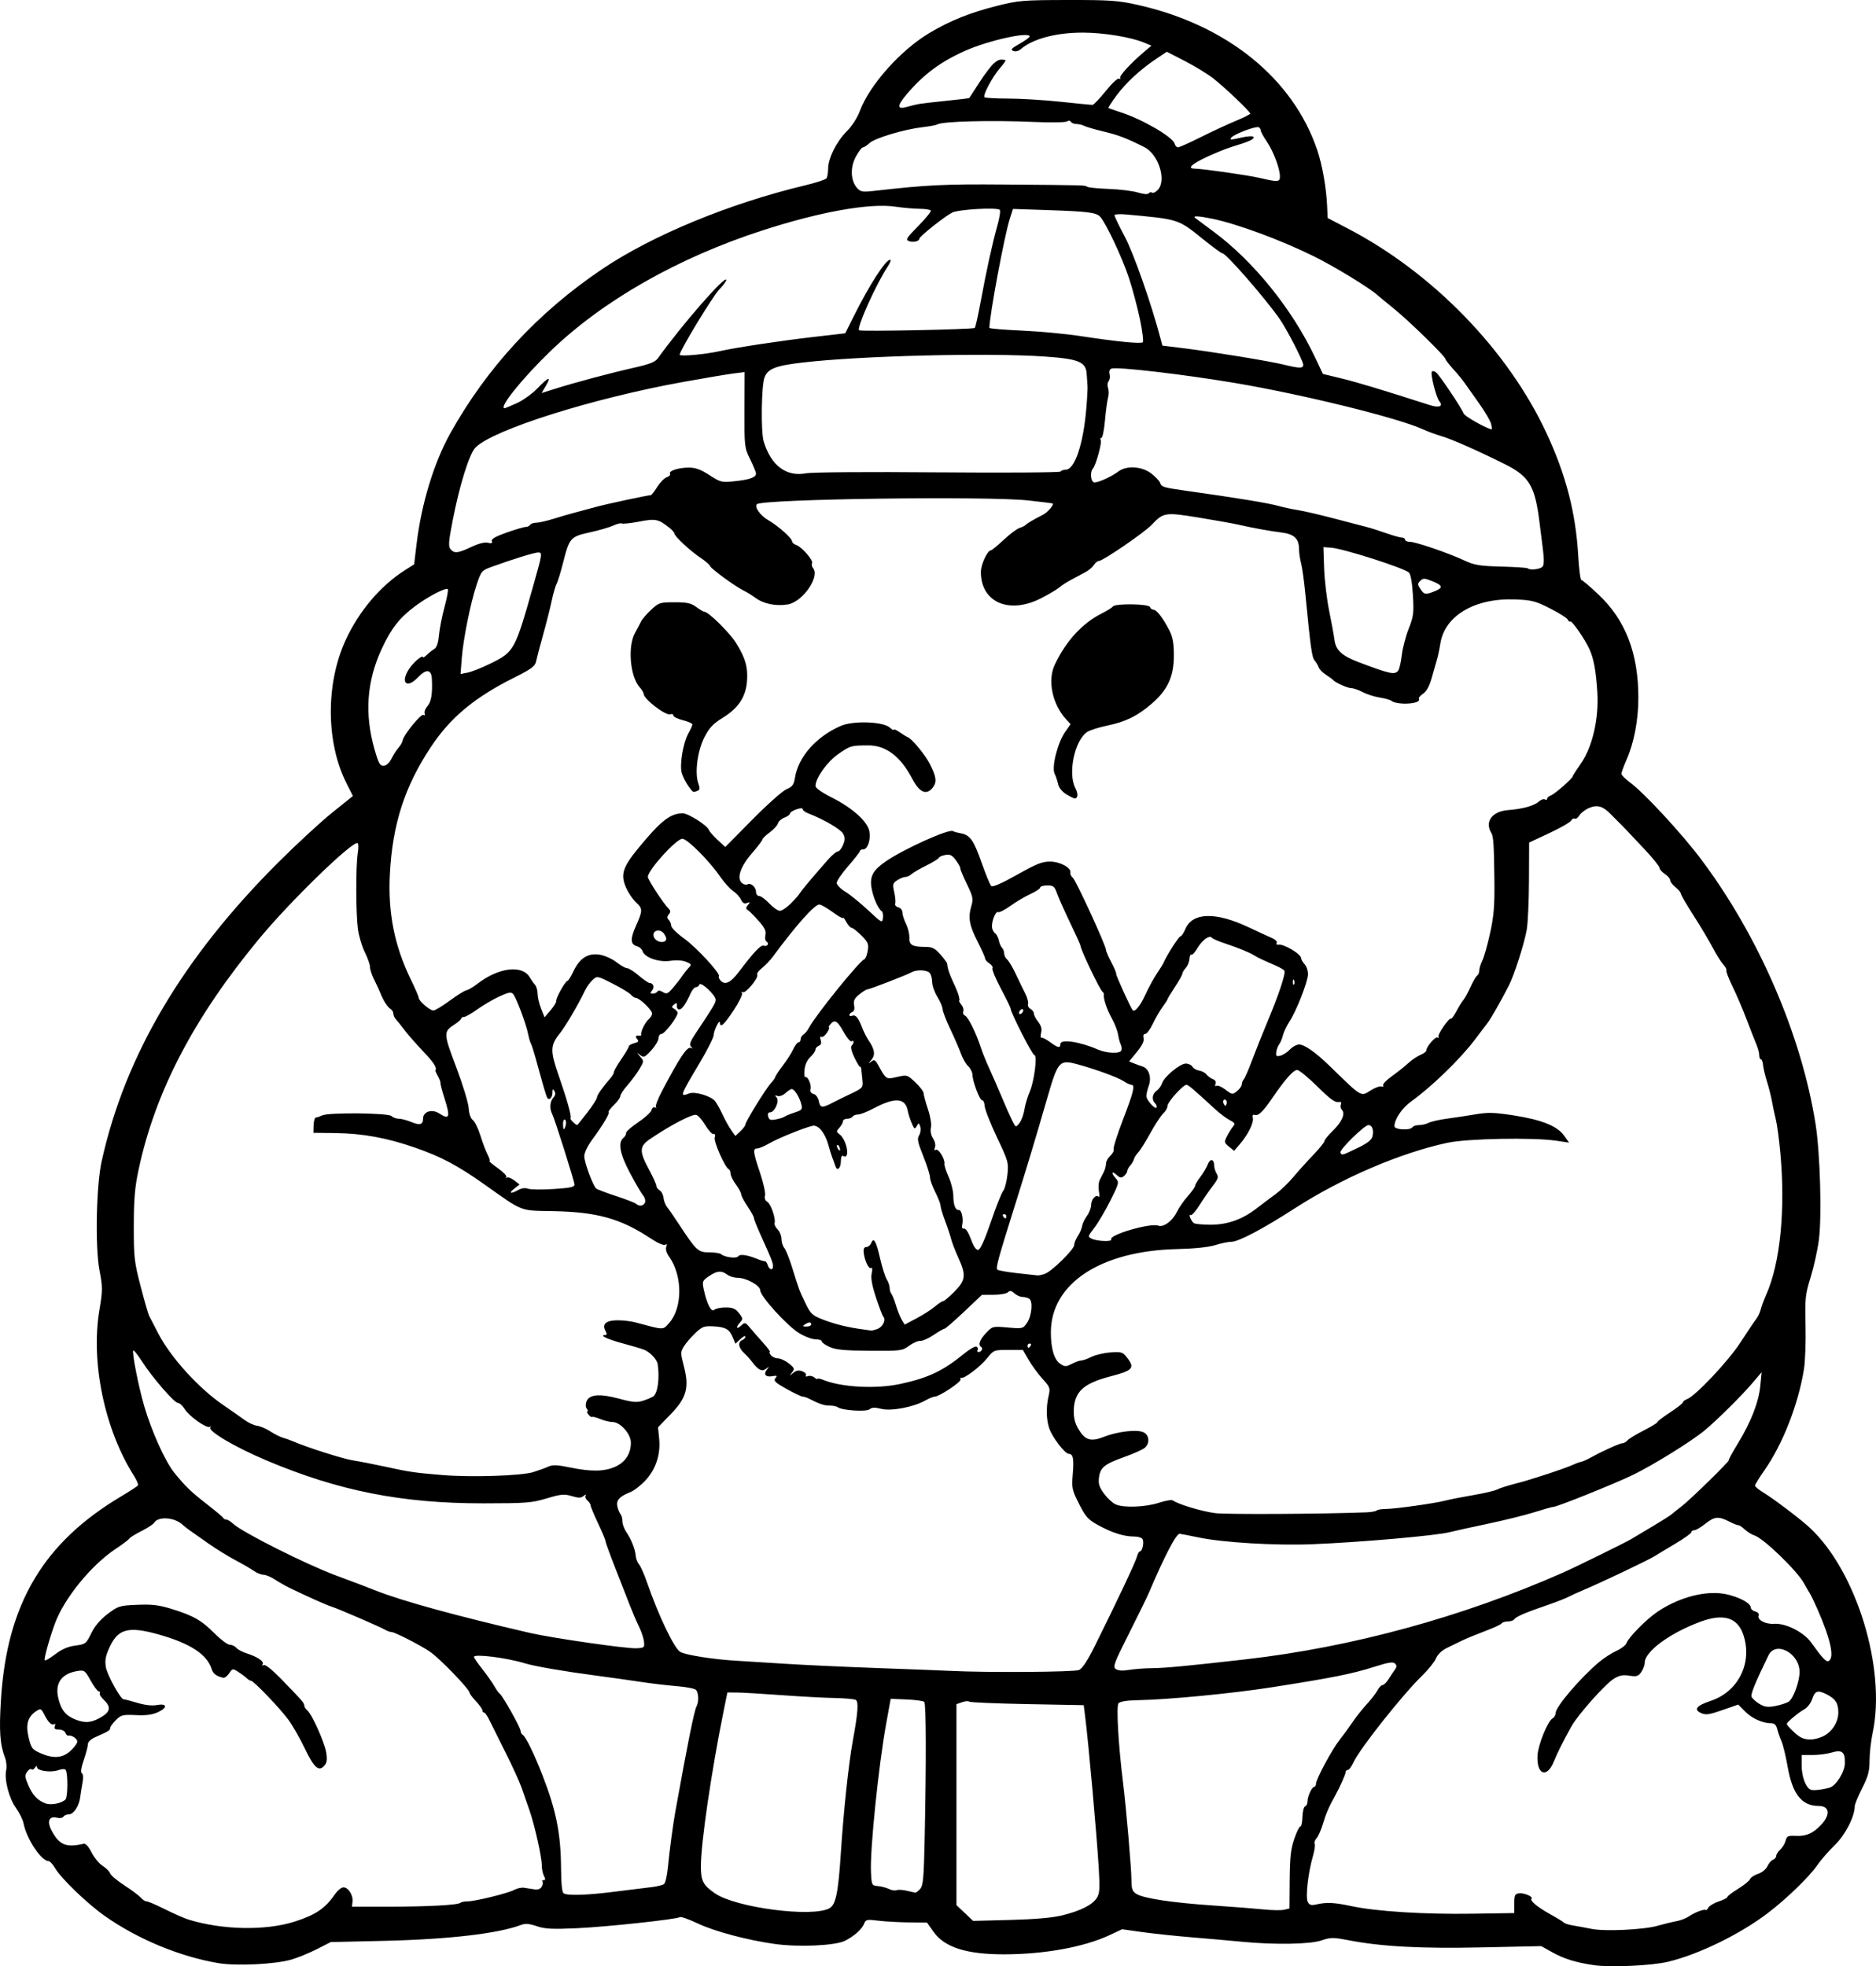 <?xml version="1.0" encoding="UTF-8" standalone="no"?>
<!-- Created with Inkscape (http://www.inkscape.org/) -->

<svg
   width="234.021mm"
   height="245.281mm"
   viewBox="0 0 234.021 245.281"
   version="1.1"
   id="svg5"
   xml:space="preserve"
   xmlns="http://www.w3.org/2000/svg"
   xmlns:svg="http://www.w3.org/2000/svg"><defs
     id="defs2" /><g
     id="layer1"
     transform="translate(47.822,-35.787)"><path
       style="fill:#000000;stroke-width:0.265"
       d="m 150.998,280.934 c -2.244,-0.329 -3.711,-0.784 -5.198,-1.614 l -1.361,-0.759 -7.37,0.158 c -7.664,0.164 -12.514,-0.094 -16.649,-0.887 -1.943,-0.373 -2.247,-0.371 -3.383,0.014 -1.446,0.491 -5.803,0.567 -9.884,0.174 -1.425,-0.137 -4.257,-0.387 -6.294,-0.555 -2.037,-0.168 -4.83,-0.463 -6.205,-0.656 l -2.501,-0.351 -1.615,0.755 c -3.141,1.468 -8.101,2.368 -13.094,2.373 -4.703,0.005 -7.449,-0.872 -8.821,-2.819 l -0.806,-1.143 -2.264,-0.022 c -1.245,-0.012 -2.96,-0.109 -3.811,-0.215 -1.412,-0.176 -1.565,-0.145 -1.758,0.353 -0.271,0.702 -1.212,1.549 -2.384,2.148 -1.205,0.616 -5.769,0.826 -8.778,0.405 -3.45,-0.483 -7.528,-1.573 -9.647,-2.579 -1.066,-0.506 -2.048,-0.853 -2.182,-0.77 -0.457,0.283 -9.156,1.218 -12.887,1.386 -3.051,0.137 -3.954,0.09 -4.974,-0.257 -0.933,-0.318 -1.424,-0.357 -1.955,-0.155 -2.823,1.073 -9.045,1.799 -16.992,1.983 l -6.747,0.156 -1.72,0.876 c -0.946,0.482 -2.369,1.067 -3.163,1.3 -2.02,0.594 -6.878,0.832 -9.149,0.448 -4.803,-0.812 -10.055,-2.993 -14.146,-5.873 -2.213,-1.559 -5.453,-4.678 -6.224,-5.994 -0.277,-0.473 -0.635,-0.86 -0.794,-0.86 -0.907,0 -2.756,-2.776 -3.121,-4.687 -0.089,-0.468 -0.517,-1.34 -0.95,-1.938 -0.866,-1.196 -1.478,-3.552 -1.223,-4.712 0.09,-0.408 0.03,-1.091 -0.131,-1.516 -0.652,-1.713 -0.768,-3.372 -0.514,-7.365 0.755,-11.879 5.292,-19.519 15.024,-25.302 1.064,-0.632 1.991,-1.241 2.06,-1.353 0.069,-0.112 -0.163,-0.661 -0.516,-1.22 -3.651,-5.783 -5.386,-14.113 -4.297,-20.626 0.418,-2.5 0.419,-2.828 0.008,-5.012 -0.553,-2.944 -0.398,-10.522 0.279,-13.582 2.922,-13.214 10.139,-25.414 22.075,-37.316 2.267,-2.261 5.279,-5.039 6.694,-6.174 l 2.572,-2.064 -0.804,-1.593 c -2.563,-5.077 -2.608,-12.402 -0.111,-17.841 1.672,-3.642 4.37,-6.817 7.448,-8.764 l 1.104,-0.698 0.303,-2.529 c 0.6,-5.006 2.154,-10.123 4.183,-13.774 4.575,-8.231 10.962,-15.14 18.993,-20.546 6.255,-4.21 15.894,-8.188 25.256,-10.424 1.382,-0.33 2.601,-0.73 2.708,-0.889 0.107,-0.159 0.197,-0.705 0.201,-1.215 0.009,-1.3 1.05,-3.378 2.33,-4.653 0.646,-0.643 1.308,-1.675 1.635,-2.549 1.212,-3.239 5.101,-7.591 8.69,-9.723 2.585,-1.536 5.077,-2.534 8.419,-3.372 2.694,-0.675 3.242,-0.721 8.825,-0.729 5.292,-0.008 6.259,0.06 8.71,0.608 11.102,2.485 19.356,9.148 22.393,18.078 0.644,1.893 1.147,4.747 1.247,7.079 l 0.062,1.432 2.505,1.304 c 10.569,5.501 19.94,15.137 24.768,25.469 2.447,5.236 3.681,9.994 3.988,15.376 0.095,1.655 0.272,3.01 0.395,3.01 0.123,0 1.107,0.84 2.187,1.866 3.33,3.163 4.917,7.302 4.917,12.822 0,2.811 -0.536,5.606 -1.49,7.769 -0.345,0.782 -0.624,1.556 -0.621,1.72 0.003,0.164 0.494,0.655 1.089,1.092 1.723,1.263 6.38,6.291 8.794,9.495 7.194,9.548 12.579,21.984 14.334,33.103 0.574,3.638 0.797,11.572 0.407,14.494 -0.171,1.278 -0.633,3.361 -1.026,4.63 -0.661,2.128 -0.71,2.595 -0.631,6.011 0.047,2.037 -0.043,4.496 -0.2,5.463 -0.708,4.37 -2.642,9.32 -4.903,12.555 -0.661,0.945 -1.201,1.822 -1.201,1.948 0,0.127 0.446,0.501 0.992,0.832 1.327,0.805 4.739,3.393 5.871,4.452 5.805,5.433 9.511,17.546 7.816,25.548 -0.216,1.019 -0.392,2.582 -0.392,3.474 0,1.327 -0.167,1.952 -0.921,3.44 -0.507,1 -0.923,2.022 -0.926,2.271 -0.014,1.299 -1.189,3.575 -2.497,4.839 -0.753,0.728 -1.738,1.859 -2.188,2.514 -0.982,1.429 -3.814,4.171 -6.134,5.94 -3.489,2.659 -8.619,5.165 -12.473,6.092 -2.03,0.488 -7.198,0.724 -9.256,0.423 z m 7.938,-4.911 c 0.8,-0.224 1.872,-0.482 2.381,-0.574 0.509,-0.092 1.224,-0.373 1.587,-0.623 0.705,-0.486 1.929,-0.937 2.069,-0.762 0.047,0.058 0.19,-0.082 0.318,-0.311 0.128,-0.229 0.715,-0.576 1.304,-0.77 0.589,-0.194 1.071,-0.443 1.071,-0.553 0,-0.11 0.6,-0.569 1.333,-1.019 0.733,-0.451 1.398,-0.991 1.479,-1.201 0.08,-0.209 0.535,-0.509 1.01,-0.666 0.489,-0.161 0.994,-0.572 1.165,-0.946 0.166,-0.364 0.481,-0.73 0.7,-0.814 0.22,-0.084 0.399,-0.301 0.399,-0.481 0,-0.18 0.227,-0.533 0.505,-0.785 0.278,-0.252 0.579,-0.752 0.669,-1.111 0.145,-0.579 0.292,-0.647 1.281,-0.597 1.284,0.066 2.143,-0.312 3.15,-1.387 1.196,-1.276 1.053,-2.35 -0.312,-2.35 -2.114,0 -3.271,-1.472 -3.875,-4.926 -0.226,-1.293 -0.569,-2.707 -0.762,-3.144 -0.193,-0.437 -0.432,-1.121 -0.532,-1.521 -0.131,-0.523 -0.348,-0.728 -0.775,-0.728 -1.064,0 -2.375,-0.595 -3.238,-1.469 l -0.846,-0.857 -1.976,0.686 c -1.693,0.588 -2.078,0.64 -2.687,0.363 -0.945,-0.431 -0.542,-0.925 1.239,-1.516 3.491,-1.159 5.269,-4.86 4.016,-8.357 -0.737,-2.057 -2.488,-2.556 -5.307,-1.513 -3.811,1.409 -6.955,3.725 -6.955,5.124 0,0.298 -0.194,0.82 -0.432,1.159 -0.371,0.53 -0.579,0.593 -1.479,0.449 -0.808,-0.129 -1.253,-0.04 -1.947,0.389 -1.084,0.67 -4.517,4.534 -5.305,5.97 -1.163,2.12 -1.691,3.18 -2.195,4.402 -0.871,2.112 -2.169,1.553 -2.01,-0.864 0.087,-1.326 1.281,-4.239 1.872,-4.57 0.211,-0.118 0.384,-0.418 0.384,-0.666 0,-0.781 3.064,-4.373 5.428,-6.364 0.58,-0.489 1.554,-1.116 2.163,-1.394 0.61,-0.278 1.175,-0.715 1.256,-0.971 0.218,-0.686 2.485,-2.982 3.853,-3.903 2.42,-1.629 5.365,-2.51 7.729,-2.314 1.759,0.146 3.913,1.125 3.913,1.778 0,0.195 0.254,0.421 0.564,0.502 0.341,0.089 0.508,0.292 0.423,0.513 -0.205,0.533 0.853,1.095 1.924,1.022 1.453,-0.099 3.696,1.035 4.63,2.342 1.434,2.005 1.89,2.477 2.206,2.282 0.707,-0.437 0.197,-2.748 -1.42,-6.431 -0.37,-0.843 -0.786,-1.712 -0.925,-1.93 -0.139,-0.218 -0.483,-0.814 -0.765,-1.323 -0.887,-1.601 -5.07,-5.632 -6.199,-5.974 -0.313,-0.095 -0.847,-0.427 -1.186,-0.737 -0.339,-0.311 -0.696,-0.548 -0.794,-0.527 -0.097,0.021 -0.619,-0.188 -1.159,-0.463 -1.335,-0.681 -1.821,-0.634 -2.987,0.293 -0.549,0.437 -1.161,0.794 -1.359,0.794 -0.198,0 -0.36,0.11 -0.36,0.245 0,0.135 -0.923,0.792 -2.051,1.461 -1.128,0.669 -2.229,1.335 -2.447,1.479 -0.716,0.474 -6.951,3.44 -9.128,4.343 -0.582,0.241 -1.356,0.596 -1.72,0.789 -0.364,0.193 -1.554,0.656 -2.646,1.029 -2.681,0.917 -3.9,1.441 -4.099,1.763 -0.091,0.148 -0.45,0.269 -0.796,0.269 -0.347,0 -0.698,0.109 -0.78,0.242 -0.082,0.133 -1.012,0.566 -2.066,0.961 -1.054,0.396 -2.333,0.922 -2.843,1.17 -0.509,0.248 -1.381,0.672 -1.936,0.942 -0.62,0.301 -1.142,0.803 -1.351,1.299 -0.188,0.445 -0.956,1.404 -1.708,2.132 -2.406,2.328 -7.809,9.138 -8.552,10.78 -0.248,0.547 -0.575,0.994 -0.728,0.994 -0.153,0 -0.278,0.126 -0.278,0.279 0,0.254 -0.738,1.911 -1.29,2.896 -0.786,1.403 -1.167,2.277 -1.527,3.503 -0.225,0.765 -0.588,1.592 -0.806,1.838 -0.218,0.245 -0.326,0.561 -0.24,0.701 0.086,0.14 -0.012,0.832 -0.218,1.538 -0.602,2.059 -0.95,5.146 -0.645,5.716 0.213,0.398 0.432,0.459 1.107,0.305 1.265,-0.288 2.227,-0.237 4.413,0.231 3.021,0.647 9.072,1.026 14.949,0.935 l 5.292,-0.082 v -1.191 c 0,-1.025 0.081,-1.202 0.582,-1.273 0.608,-0.086 1.814,0.421 1.574,0.662 -0.248,0.248 0.72,1.056 2.343,1.955 0.873,0.483 1.647,0.959 1.72,1.057 0.073,0.098 0.609,0.256 1.191,0.352 0.582,0.096 1.594,0.282 2.249,0.414 1.646,0.331 6.444,0.106 8.202,-0.385 z m -170.034,-0.511 c 2.646,-0.84 3.85,-1.656 5.066,-3.435 0.291,-0.425 0.741,-0.804 1.001,-0.84 0.596,-0.085 1.278,0.932 1.186,1.767 l -0.07,0.636 h 4.63 c 4.901,0 8.627,-0.205 8.912,-0.49 0.094,-0.094 0.486,-0.172 0.871,-0.172 0.945,0 5.005,-0.997 5.827,-1.432 0.364,-0.192 0.9,-0.313 1.191,-0.269 0.291,0.044 0.861,0.131 1.266,0.194 0.511,0.079 0.812,-0.027 0.983,-0.345 0.135,-0.252 0.17,-0.534 0.079,-0.626 -0.092,-0.092 -0.024,-0.167 0.151,-0.167 0.232,0 0.244,-0.138 0.044,-0.512 -0.151,-0.281 -0.274,-0.878 -0.274,-1.326 0,-1.049 -0.89,-5.02 -1.544,-6.894 -0.28,-0.8 -0.715,-2.051 -0.967,-2.778 -0.252,-0.728 -1.177,-2.752 -2.055,-4.498 -0.878,-1.746 -1.783,-3.562 -2.01,-4.035 -0.227,-0.473 -0.508,-0.86 -0.623,-0.86 -0.115,0 -0.209,-0.126 -0.209,-0.279 0,-0.153 -0.357,-0.659 -0.793,-1.124 -0.436,-0.465 -0.793,-0.936 -0.794,-1.047 -0.003,-0.452 -3.736,-4.32 -4.992,-5.172 -1.193,-0.809 -4.373,-2.431 -4.767,-2.431 -0.167,0 -0.51,-0.12 -0.763,-0.267 -0.666,-0.387 -5.89,-2.645 -6.717,-2.902 -0.64,-0.199 -2.928,-1.221 -5.24,-2.341 -0.503,-0.244 -1.323,-0.711 -1.823,-1.038 -0.5,-0.327 -1.141,-0.595 -1.426,-0.595 -0.285,0 -0.834,-0.223 -1.22,-0.496 -0.386,-0.273 -1.417,-0.871 -2.29,-1.329 -0.873,-0.458 -2.361,-1.377 -3.307,-2.041 -0.946,-0.665 -2.001,-1.406 -2.344,-1.648 -0.344,-0.242 -0.763,-0.57 -0.931,-0.729 -0.994,-0.936 -3.054,-1.077 -3.541,-0.244 -0.107,0.183 -0.811,0.644 -1.565,1.023 -0.754,0.379 -1.444,0.808 -1.533,0.953 -0.089,0.145 -0.842,0.712 -1.672,1.261 -3.064,2.025 -6.469,6.204 -7.611,9.342 -0.724,1.988 -1.398,4.443 -1.258,4.582 0.073,0.073 0.661,-0.272 1.309,-0.766 0.813,-0.621 1.585,-0.952 2.499,-1.074 1.275,-0.169 1.346,-0.224 1.99,-1.54 0.446,-0.912 1.124,-1.71 2.041,-2.405 1.315,-0.996 1.471,-1.045 3.676,-1.139 1.833,-0.079 2.696,0.022 4.233,0.492 2.752,0.842 3.792,1.43 5.404,3.055 0.782,0.788 1.645,1.432 1.918,1.432 0.273,0 0.64,0.173 0.815,0.383 0.175,0.211 0.755,0.522 1.289,0.691 1.356,0.43 2.212,1.012 1.997,1.359 -0.11,0.178 -0.061,0.219 0.125,0.104 0.184,-0.114 1.009,0.53 2.065,1.613 2.715,2.782 3.002,3.109 3.002,3.426 0,0.163 0.168,0.435 0.374,0.606 0.589,0.489 2.164,4.001 2.369,5.28 0.144,0.898 0.086,1.269 -0.254,1.645 -0.687,0.76 -1.272,0.231 -2.441,-2.21 -0.575,-1.201 -1.475,-2.776 -1.999,-3.501 -1.025,-1.417 -4.358,-4.899 -4.689,-4.899 -0.111,0 -0.358,-0.15 -0.551,-0.334 -0.192,-0.184 -0.666,-0.537 -1.053,-0.784 -0.682,-0.436 -0.716,-0.431 -1.116,0.18 -0.227,0.346 -0.565,0.598 -0.752,0.559 -0.797,-0.165 -1.256,-0.5 -1.418,-1.034 -0.571,-1.884 -2.714,-3.278 -6.767,-4.401 -3.59,-0.995 -4.903,-0.661 -5.929,1.507 -0.548,1.158 -0.66,1.7 -0.53,2.563 0.149,0.996 1.886,4.136 2.247,4.063 0.083,-0.017 0.83,0.175 1.659,0.427 0.943,0.286 1.848,0.394 2.417,0.287 1.293,-0.243 1.446,0.28 0.249,0.853 -0.734,0.351 -1.476,0.456 -2.805,0.397 -1.659,-0.075 -1.864,-0.024 -2.514,0.626 -0.389,0.389 -0.707,0.83 -0.707,0.979 0,0.292 -0.242,0.442 -1.786,1.114 -0.618,0.269 -0.992,0.61 -0.992,0.907 0,0.261 -0.231,1.146 -0.513,1.966 -0.335,0.973 -0.418,1.55 -0.241,1.659 0.163,0.101 0.199,0.555 0.09,1.13 -0.1,0.529 -0.232,1.356 -0.293,1.838 -0.143,1.137 -0.827,2.167 -1.439,2.167 -0.266,0 -0.563,0.129 -0.66,0.286 -0.097,0.157 -0.448,0.218 -0.779,0.135 -1.021,-0.256 -1.313,0.427 -0.688,1.609 0.946,1.789 1.799,2.138 3.991,1.632 0.247,-0.057 0.617,0.348 0.99,1.085 0.327,0.647 0.948,1.399 1.38,1.672 0.431,0.273 0.854,0.697 0.938,0.941 0.085,0.245 0.889,0.921 1.788,1.503 0.899,0.582 1.813,1.267 2.033,1.521 0.22,0.255 0.539,0.463 0.71,0.463 0.171,0 1.034,0.359 1.919,0.798 1.522,0.755 2.753,1.301 3.341,1.482 4.224,1.297 9.582,1.4 13.19,0.255 z m 95.792,-0.791 c 2.276,-0.562 3.725,-1.288 4.291,-2.151 0.372,-0.567 0.409,-1.124 0.254,-3.767 -0.236,-4.006 -1.264,-15.474 -1.689,-18.844 l -0.184,-1.455 -7.056,-0.132 c -3.881,-0.073 -7.135,-0.212 -7.232,-0.309 -0.097,-0.097 -0.494,-0.066 -0.882,0.07 l -0.705,0.246 v 12.536 12.536 l 1.041,0.983 1.041,0.983 4.647,-0.122 c 3.109,-0.082 5.252,-0.271 6.473,-0.573 z m -29.046,-0.883 c 0.789,-0.441 1.097,-1.928 1.416,-6.832 0.34,-5.233 0.973,-11.193 1.486,-13.994 0.652,-3.56 0.755,-4.933 0.388,-5.16 -0.181,-0.112 -1.36,-0.22 -2.619,-0.241 -1.26,-0.021 -4.255,-0.182 -6.656,-0.358 -2.401,-0.176 -4.901,-0.323 -5.556,-0.328 l -1.191,-0.008 -0.456,2.249 c -1.537,7.571 -2.851,16.536 -2.851,19.446 0,1.815 0.284,2.357 1.766,3.373 2.609,1.789 12.168,3.03 14.274,1.853 z m 57.41,-3.525 c 0.023,-2.85 0.136,-3.867 0.575,-5.14 0.301,-0.873 0.645,-1.568 0.765,-1.545 0.12,0.023 0.235,-0.508 0.255,-1.181 0.02,-0.673 0.169,-1.267 0.331,-1.321 0.162,-0.054 0.295,-0.321 0.295,-0.593 0,-0.636 0.548,-1.842 0.836,-1.842 0.122,0 0.222,-0.162 0.222,-0.36 0,-0.58 1.997,-4.295 2.968,-5.523 0.491,-0.62 1.225,-1.625 1.63,-2.232 0.406,-0.607 1.181,-1.585 1.723,-2.172 0.542,-0.587 1.148,-1.37 1.346,-1.74 0.198,-0.37 0.488,-0.673 0.646,-0.674 0.157,-8e-4 0.491,-0.328 0.741,-0.728 0.251,-0.399 0.605,-0.931 0.788,-1.182 0.257,-0.352 0.261,-0.527 0.018,-0.77 -0.242,-0.242 -0.824,-0.152 -2.547,0.397 -2.798,0.891 -5.242,1.38 -12.869,2.572 -4.874,0.762 -12.829,1.529 -16.603,1.602 -1.445,0.028 -2.282,0.16 -2.474,0.392 -0.293,0.353 -0.013,5.222 0.568,9.888 0.397,3.189 1.047,10.742 1.047,12.169 0,1.069 0.11,1.385 0.595,1.703 0.863,0.566 4.446,1.111 9.591,1.459 2.474,0.167 5.331,0.391 6.35,0.497 1.019,0.106 2.15,0.122 2.514,0.035 l 0.661,-0.158 0.028,-3.553 z m -84.166,1.454 c 1.746,-0.223 3.77,-0.474 4.498,-0.557 0.728,-0.083 1.458,-0.259 1.624,-0.39 0.165,-0.131 0.378,-1.039 0.473,-2.017 0.215,-2.217 0.631,-5.332 0.944,-7.07 1.527,-8.476 2.344,-12.529 2.634,-13.072 0.299,-0.558 0.276,-1.622 -0.044,-2.049 -0.125,-0.167 -1.206,-0.383 -2.401,-0.479 -1.195,-0.096 -3.244,-0.339 -4.554,-0.54 -1.31,-0.2 -3.81,-0.552 -5.556,-0.782 -3.943,-0.518 -7.645,-1.158 -8.864,-1.531 -2.269,-0.695 -6.351,-1.207 -6.349,-0.796 7.9e-4,0.109 0.473,0.794 1.049,1.521 0.576,0.728 1.247,1.68 1.491,2.117 0.244,0.437 0.549,0.863 0.679,0.947 0.347,0.225 2.601,4.246 2.601,4.639 0,0.185 0.121,0.411 0.27,0.503 0.387,0.239 1.401,2.315 2.464,5.044 1.714,4.4 2.288,7.289 2.315,11.652 0.012,1.895 0.123,2.94 0.329,3.071 0.489,0.311 2.943,0.23 6.396,-0.211 z m 38.066,-0.34 c 0.38,-0.42 0.463,-1.339 0.567,-6.284 0.204,-9.682 0.183,-16.822 -0.049,-17.051 -0.121,-0.12 -1.113,-0.254 -2.205,-0.3 l -1.984,-0.082 -0.576,3.175 c -0.937,5.163 -2.015,15.669 -1.886,18.389 0.08,1.697 0.092,1.721 0.875,1.795 0.437,0.042 1.054,0.206 1.371,0.366 0.318,0.16 0.745,0.226 0.95,0.148 0.205,-0.079 0.778,-0.047 1.275,0.07 0.496,0.117 0.973,0.225 1.06,0.24 0.087,0.015 0.358,-0.194 0.603,-0.465 z m -106.611,-11.159 c 0.29,-0.292 0.316,-3.212 0.032,-3.671 -0.102,-0.164 -0.444,-0.157 -0.953,0.02 -0.93,0.324 -2.632,0.074 -2.637,-0.387 -0.003,-0.2 -0.096,-0.173 -0.25,0.07 -0.135,0.214 -0.331,0.304 -0.435,0.2 -0.104,-0.104 -0.349,0.039 -0.543,0.317 -0.302,0.431 -0.281,0.676 0.14,1.652 0.546,1.264 1.163,1.92 2.154,2.286 0.69,0.255 2.01,-0.003 2.493,-0.488 z M 180.41,258.792 c 0.8,-0.224 1.877,-1.937 1.906,-3.032 0.037,-1.423 -0.343,-1.736 -1.64,-1.348 -0.567,0.17 -1.643,0.309 -2.39,0.309 h -1.358 v 1.336 c 0,1.364 0.515,2.74 1.119,2.988 0.319,0.131 1.406,0.015 2.363,-0.253 z M -39.031,254.207 c 0.469,-0.428 0.853,-0.951 0.853,-1.162 0,-0.37 -0.709,-0.836 -1.132,-0.744 -0.113,0.025 -0.275,-0.135 -0.359,-0.355 -0.084,-0.22 -0.451,-0.399 -0.815,-0.399 -0.489,0 -0.62,-0.107 -0.504,-0.411 0.087,-0.226 0.064,-0.353 -0.051,-0.282 -0.331,0.204 -0.735,-0.165 -1.222,-1.114 -0.422,-0.824 -0.488,-0.856 -1.029,-0.502 -1.069,0.7 -1.35,1.67 -0.958,3.306 0.316,1.316 0.446,1.492 1.422,1.927 1.649,0.734 2.788,0.655 3.794,-0.263 z M 179.466,252.445 c 1.179,-0.492 2.032,-1.767 2.032,-3.036 0,-1.146 -0.342,-1.684 -1.429,-2.245 -1.116,-0.577 -1.484,-0.466 -1.82,0.551 -0.175,0.53 -0.611,1.097 -1.013,1.317 -0.7,0.383 -2.161,1.6 -2.161,1.801 0,0.2 0.93,1.144 1.533,1.556 0.745,0.51 1.727,0.529 2.857,0.057 z m -214.536,-2.528 c 1.028,-0.634 1.089,-1.238 0.207,-2.067 -0.359,-0.338 -0.59,-0.716 -0.514,-0.84 0.077,-0.124 0.021,-0.226 -0.125,-0.226 -0.146,0 -0.599,-0.604 -1.008,-1.342 -0.704,-1.271 -0.79,-1.334 -1.631,-1.203 -2.033,0.319 -2.876,1.546 -2.389,3.481 0.369,1.465 0.947,2.139 2.252,2.625 1.171,0.436 1.982,0.328 3.208,-0.428 z m 210.372,-1.848 c 0.574,-0.358 1.361,-2.504 1.361,-3.71 0,-2.336 -2.975,-3.927 -3.876,-2.073 -1.657,3.411 -2.239,4.834 -2.112,5.164 0.082,0.214 0.515,0.612 0.963,0.884 0.655,0.398 1.04,0.452 1.98,0.277 0.642,-0.12 1.4,-0.363 1.685,-0.541 z m -88.524,-3.952 c 0.419,-0.191 1.073,-1.183 1.963,-2.977 2.859,-5.76 5.1,-10.51 5.261,-11.149 0.092,-0.368 0.26,-0.669 0.373,-0.669 0.282,0 0.527,-1.027 0.353,-1.481 -0.086,-0.224 -0.526,-0.373 -1.106,-0.375 -1.273,-0.005 -2.762,-0.483 -4.494,-1.441 -1.228,-0.679 -1.536,-1.026 -2.348,-2.638 -0.874,-1.736 -0.925,-1.973 -0.783,-3.664 0.164,-1.962 0.049,-2.571 -0.488,-2.571 -0.479,0 -2.041,-2.028 -2.437,-3.164 -0.384,-1.101 -0.416,-2.647 -0.085,-4.075 0.222,-0.956 0.173,-1.091 -0.76,-2.117 -0.548,-0.602 -1.324,-1.661 -1.724,-2.352 l -0.727,-1.257 h -1.814 c -1.795,0 -1.823,0.011 -2.655,1.046 -0.854,1.062 -2.841,2.563 -3.239,2.445 -0.12,-0.035 -0.149,0.048 -0.064,0.185 0.164,0.265 -2.647,2.145 -3.207,2.145 -0.182,0 -0.728,0.223 -1.214,0.496 -1.465,0.823 -4.243,1.346 -5.479,1.032 -0.788,-0.2 -1.163,-0.186 -1.452,0.054 -0.413,0.343 -3.457,0.144 -3.975,-0.259 -0.146,-0.113 -0.602,-0.204 -1.014,-0.202 -0.678,0.004 -1.252,-0.191 -2.62,-0.887 -0.253,-0.129 -0.591,-0.234 -0.751,-0.234 -0.16,0 -1.059,-0.429 -1.997,-0.954 -1.415,-0.791 -1.652,-1.019 -1.389,-1.336 0.266,-0.32 0.203,-0.361 -0.383,-0.255 -0.847,0.154 -1.147,-0.225 -0.666,-0.84 0.318,-0.407 0.308,-0.415 -0.11,-0.088 -0.513,0.403 -1.006,0.155 -1.78,-0.892 -0.215,-0.291 -0.661,-0.781 -0.992,-1.089 -0.69,-0.642 -0.784,-1.372 -0.205,-1.594 0.218,-0.084 0.397,-0.279 0.397,-0.435 0,-0.155 -0.281,-0.018 -0.625,0.304 l -0.625,0.587 -0.338,-0.815 c -0.42,-1.014 -0.9,-1.278 -2.472,-1.359 -1.091,-0.057 -1.351,0.044 -2.194,0.845 -0.526,0.5 -1.164,1.243 -1.418,1.65 -0.437,0.701 -0.438,0.832 -0.011,2.474 0.696,2.674 0.348,3.943 -1.648,6.005 l -1.577,1.629 0.143,1.401 c 0.2,1.953 -0.404,3.806 -1.697,5.209 -0.576,0.625 -1.431,1.288 -1.901,1.474 -1.362,0.539 -1.793,1.024 -1.609,1.809 0.089,0.38 0.266,0.804 0.393,0.942 0.127,0.138 0.23,0.537 0.23,0.885 0,0.349 0.217,0.95 0.483,1.336 0.621,0.902 1.118,2.156 1.178,2.971 0.026,0.353 0.214,0.837 0.418,1.076 0.204,0.239 0.651,1.251 0.995,2.249 1.396,4.059 3.358,8.17 4.129,8.652 0.635,0.397 4.186,0.956 7.085,1.115 0.946,0.052 3.565,0.216 5.821,0.365 2.256,0.149 7.494,0.393 11.642,0.543 4.147,0.15 8.255,0.308 9.128,0.353 4.515,0.228 15.506,0.156 16.081,-0.106 z m 9.054,-0.226 c 1.681,-0.015 4.328,-0.264 11.642,-1.095 13.302,-1.511 27.095,-5.276 39.688,-10.831 1.512,-0.667 7.78,-3.748 8.467,-4.161 0.437,-0.263 1.687,-1.009 2.778,-1.657 1.091,-0.648 2.121,-1.301 2.288,-1.449 0.167,-0.149 0.762,-0.625 1.323,-1.058 1.092,-0.844 6.043,-5.695 5.813,-5.695 -0.076,0 0.425,-0.923 1.114,-2.051 1.663,-2.722 2.619,-5.176 2.822,-7.239 l 0.166,-1.691 -1.122,1.323 c -1.355,1.597 -4.464,4.681 -6.004,5.953 -1.674,1.383 -6.502,4.373 -8.993,5.568 -2.365,1.135 -9.392,3.957 -9.853,3.957 -0.154,0 -1.198,0.293 -2.319,0.651 -1.121,0.358 -3.765,1.014 -5.875,1.459 -2.11,0.444 -4.253,0.916 -4.763,1.049 -1.642,0.428 -11.033,1.253 -17.066,1.5 -4.623,0.189 -11.235,-0.205 -14.287,-0.851 -1.019,-0.216 -2.058,-0.417 -2.31,-0.446 -0.426,-0.05 -1.858,2.69 -3.845,7.354 -0.248,0.582 -1.376,2.89 -2.507,5.129 -1.831,3.625 -2.009,4.105 -1.627,4.385 0.289,0.211 0.831,0.248 1.655,0.112 0.674,-0.111 1.94,-0.209 2.813,-0.216 z m -63.319,-3.308 c -0.046,-0.427 -0.322,-1.261 -0.614,-1.852 -0.291,-0.591 -0.806,-1.789 -1.144,-2.662 -0.338,-0.873 -1.163,-2.983 -1.833,-4.69 -0.671,-1.706 -1.219,-3.22 -1.219,-3.363 0,-0.144 -0.417,-1.139 -0.926,-2.212 -0.509,-1.073 -0.926,-2.075 -0.926,-2.227 0,-0.152 -0.177,-0.423 -0.394,-0.603 -0.217,-0.18 -0.313,-0.462 -0.214,-0.628 0.099,-0.165 -0.013,-0.145 -0.248,0.046 -0.345,0.279 -0.637,0.285 -1.5,0.026 -0.939,-0.281 -1.328,-0.245 -3.128,0.292 -1.877,0.559 -2.564,0.613 -7.877,0.616 -10.186,0.005 -18.032,-1.543 -27.017,-5.33 -3.984,-1.679 -7.44,-3.718 -7.045,-4.155 0.107,-0.118 0.071,-0.145 -0.08,-0.059 -0.397,0.225 -2.541,-1.288 -3.12,-2.203 -0.271,-0.428 -0.654,-0.779 -0.852,-0.779 -0.45,0 -3.214,-3.192 -4.485,-5.178 -0.526,-0.822 -1.015,-1.435 -1.087,-1.363 -0.194,0.194 0.655,4.506 1.366,6.938 0.919,3.143 2.617,6.907 3.743,8.298 1.409,1.741 2.082,2.387 4.181,4.019 1.019,0.792 1.892,1.53 1.94,1.639 0.049,0.109 0.219,0.199 0.38,0.199 0.16,0 0.541,0.234 0.845,0.52 1.126,1.058 9.087,5.06 12.842,6.455 2.503,0.93 3.708,1.388 4.961,1.884 3.285,1.3 10.098,3.171 19.248,5.286 2.7,0.624 11.993,1.966 13.229,1.91 1.005,-0.045 1.054,-0.087 0.974,-0.825 z m 90.096,-16.133 c 0.612,-0.024 1.197,-0.128 1.301,-0.231 0.104,-0.104 0.6,-0.189 1.103,-0.189 1.147,0 6.227,-0.712 7.464,-1.046 0.509,-0.137 2.057,-0.442 3.44,-0.677 1.382,-0.235 2.746,-0.555 3.03,-0.711 0.284,-0.156 1.356,-0.497 2.381,-0.757 1.888,-0.479 6.185,-1.898 7.156,-2.362 0.291,-0.139 0.704,-0.286 0.917,-0.327 0.213,-0.041 0.749,-0.275 1.191,-0.522 1.458,-0.813 3.639,-1.801 3.977,-1.801 0.183,0 0.466,-0.161 0.629,-0.357 0.163,-0.196 1.07,-0.75 2.017,-1.23 0.946,-0.48 1.721,-0.953 1.721,-1.05 0,-0.097 0.714,-0.645 1.586,-1.217 0.872,-0.572 1.587,-1.133 1.587,-1.247 7.9e-4,-0.114 0.231,-0.292 0.512,-0.397 1.06,-0.395 5.148,-4.732 6.663,-7.069 0.849,-1.31 1.73,-2.619 1.958,-2.91 0.228,-0.291 0.485,-0.827 0.571,-1.191 0.086,-0.364 0.39,-1.187 0.676,-1.828 1.767,-3.964 2.431,-10.622 1.773,-17.751 -0.155,-1.673 -0.402,-3.519 -0.55,-4.101 -0.148,-0.582 -0.364,-1.594 -0.48,-2.249 -0.116,-0.655 -0.404,-1.8 -0.64,-2.546 -0.236,-0.745 -0.454,-1.668 -0.486,-2.051 -0.032,-0.383 -0.151,-0.695 -0.264,-0.695 -0.114,0 -0.207,-0.234 -0.207,-0.52 0,-0.286 -0.168,-0.911 -0.373,-1.389 -0.205,-0.478 -0.747,-1.86 -1.204,-3.072 -0.457,-1.212 -1.24,-3.043 -1.739,-4.068 -0.499,-1.026 -0.854,-1.951 -0.789,-2.056 0.065,-0.105 -0.107,-0.432 -0.381,-0.727 -0.275,-0.295 -0.865,-1.236 -1.313,-2.091 -0.447,-0.855 -1.528,-2.668 -2.402,-4.028 -0.874,-1.361 -1.589,-2.594 -1.589,-2.74 0,-0.146 -0.298,-0.5 -0.661,-0.786 -0.364,-0.286 -0.661,-0.677 -0.661,-0.868 0,-0.191 -0.298,-0.542 -0.661,-0.781 -0.364,-0.238 -0.662,-0.579 -0.662,-0.758 -5.3e-4,-0.179 -0.839,-1.218 -1.863,-2.309 -2.344,-2.499 -2.788,-2.964 -3.216,-3.371 -0.19,-0.18 -0.642,-0.637 -1.006,-1.014 -0.974,-1.01 -1.684,-1.216 -2.703,-0.784 -0.478,0.202 -1.021,0.619 -1.208,0.926 -0.187,0.307 -0.447,0.492 -0.579,0.41 -0.132,-0.082 -0.338,0.028 -0.459,0.243 -0.12,0.215 -1.348,0.92 -2.728,1.565 l -2.509,1.173 -0.019,4.724 c -0.01,2.598 -0.138,5.379 -0.283,6.18 -0.322,1.769 -1.551,5.611 -2.201,6.879 -1.085,2.117 -2.24,4.142 -2.715,4.763 -0.279,0.364 -1.005,1.319 -1.613,2.122 -1.805,2.383 -5.365,5.828 -7.877,7.623 -1.142,0.816 -2.093,2.222 -2.093,3.096 0,0.452 1.979,0.561 2.249,0.123 0.09,-0.146 0.462,-0.265 0.827,-0.265 0.365,0 0.901,-0.127 1.191,-0.282 0.29,-0.155 1.324,-0.389 2.298,-0.519 0.974,-0.13 2.591,-0.376 3.594,-0.546 1.527,-0.259 2.303,-0.235 4.763,0.148 3.457,0.539 5.39,1.32 6.247,2.524 l 0.615,0.864 -1.565,-0.234 c -2.897,-0.434 -11.107,-0.281 -13.604,0.253 -5.885,1.259 -13.19,4.397 -19.085,8.2 -3.968,2.56 -6.971,4.144 -7.859,4.148 -0.388,0.002 -1.3,0.189 -2.028,0.417 -0.833,0.261 -2.597,0.445 -4.763,0.496 -9.564,0.226 -15.747,4.313 -15.741,10.405 0.002,2.027 0.421,3.414 1.182,3.912 0.569,0.373 0.704,0.372 1.429,-0.002 0.44,-0.228 0.967,-0.414 1.17,-0.414 0.203,0 0.775,-0.203 1.27,-0.45 0.495,-0.248 1.566,-0.499 2.38,-0.558 1.359,-0.099 1.526,-0.049 2.051,0.618 1.043,1.326 0.773,1.636 -2.065,2.372 -3.392,0.879 -4.517,1.94 -4.56,4.302 -0.016,0.869 0.164,1.569 0.583,2.27 0.84,1.406 1.54,1.615 3.205,0.959 1.724,-0.68 4.189,-0.949 4.952,-0.541 0.697,0.373 0.754,1.375 0.111,1.923 -0.255,0.217 -1.389,0.725 -2.521,1.129 -2.511,0.897 -3.032,1.319 -3.186,2.584 -0.095,0.778 0.036,1.193 0.631,2.002 0.413,0.561 1.06,1.162 1.437,1.334 0.998,0.455 3.744,0.352 5.424,-0.203 0.8,-0.264 1.574,-0.395 1.72,-0.29 0.694,0.499 3.686,1.394 5.32,1.591 1.454,0.175 13.304,0.112 18.811,-0.101 z M 18.707,219.426 c 0.655,-0.202 1.496,-0.508 1.87,-0.68 0.54,-0.249 1.095,-0.228 2.701,0.104 2.651,0.548 4.307,0.519 5.664,-0.097 1.247,-0.566 1.936,-1.631 1.936,-2.994 0,-1.091 -1.32,-2.577 -2.289,-2.577 -0.351,0 -1.042,-0.168 -1.535,-0.374 -0.493,-0.206 -0.948,-0.322 -1.012,-0.258 -0.064,0.064 -0.267,-0.065 -0.451,-0.287 -0.184,-0.222 -0.246,-0.403 -0.138,-0.403 0.108,0 0.077,-0.149 -0.069,-0.331 -0.158,-0.195 -0.176,-0.568 -0.046,-0.911 0.337,-0.888 1.637,-1.001 4.055,-0.353 1.747,0.468 2.231,0.508 3.038,0.248 0.528,-0.17 1.095,-0.415 1.259,-0.545 0.542,-0.428 0.786,-2.264 0.532,-3.996 -0.089,-0.606 -0.97,-1.533 -1.737,-1.826 -0.353,-0.135 -1.544,-0.486 -2.646,-0.78 -1.847,-0.493 -2.984,-1.03 -2.18,-1.03 0.248,0 0.257,-0.131 0.035,-0.546 -0.45,-0.841 0.111,-1.307 1.563,-1.3 0.673,0.003 1.641,0.118 2.15,0.254 3.699,0.989 3.435,0.984 4.24,0.084 1.693,-1.895 1.692,-5.896 -0.002,-8.275 -0.326,-0.457 -0.466,-0.934 -0.357,-1.217 0.124,-0.322 0.081,-0.404 -0.139,-0.268 -0.183,0.113 -0.931,-0.211 -1.764,-0.764 -3.767,-2.5 -6.703,-3.325 -12.201,-3.428 -4.246,-0.08 -3.653,0.151 -8.606,-3.355 -3.317,-2.348 -5.386,-3.444 -8.624,-4.569 -3.522,-1.223 -6.548,-1.776 -9.946,-1.818 l -2.74,-0.034 0.027,-0.943 c 0.015,-0.519 0.146,-0.953 0.292,-0.966 0.146,-0.013 0.503,-0.132 0.794,-0.265 0.839,-0.383 8.243,-0.307 8.639,0.089 0.182,0.182 0.59,0.331 0.907,0.331 0.317,0 1.013,0.182 1.546,0.405 1.076,0.45 1.476,0.34 1.476,-0.405 0,-0.901 1.114,-1.255 2.041,-0.648 1.273,0.833 1.389,0.457 0.61,-1.98 -0.288,-0.901 -0.501,-1.721 -0.473,-1.82 0.028,-0.1 -0.114,-0.479 -0.315,-0.843 -0.201,-0.364 -0.345,-0.691 -0.321,-0.728 0.226,-0.334 -0.193,-0.986 -1.547,-2.408 -0.875,-0.92 -1.917,-2.109 -2.315,-2.642 -0.398,-0.533 -0.872,-1.127 -1.054,-1.319 -0.182,-0.192 -0.331,-0.514 -0.331,-0.714 0,-0.201 -0.149,-0.46 -0.331,-0.576 -0.406,-0.259 -0.907,-1.035 -1.281,-1.981 -0.155,-0.391 -0.51,-1.161 -0.79,-1.71 -0.28,-0.549 -0.509,-1.247 -0.509,-1.552 0,-0.304 -0.294,-1.143 -0.653,-1.864 -0.359,-0.721 -0.745,-2.024 -0.858,-2.896 -0.26,-2.013 -0.27,-7.809 -0.016,-9.457 0.113,-0.736 0.092,-1.257 -0.052,-1.257 -0.908,0 -8.414,7.315 -12.218,11.906 -8.164,9.855 -12.991,19.09 -15.07,28.84 -0.471,2.206 -0.594,3.65 -0.6,7.011 -0.006,3.932 0.054,4.469 0.852,7.541 0.473,1.819 0.955,3.486 1.071,3.704 0.116,0.218 0.609,1.171 1.096,2.117 1.563,3.04 5.083,6.92 8.191,9.029 0.946,0.642 2.109,1.456 2.585,1.811 0.476,0.354 1.19,0.686 1.587,0.737 0.397,0.051 1.141,0.367 1.652,0.703 0.511,0.335 1.226,0.694 1.587,0.796 0.362,0.103 0.896,0.291 1.187,0.419 1.724,0.756 6.302,2.216 7.541,2.406 0.8,0.122 2.586,0.469 3.969,0.771 3.115,0.679 3.688,0.764 7.145,1.052 3.618,0.302 9.859,0.101 11.376,-0.366 z m 45.773,-10.992 c 3.522,-0.763 5.342,-1.63 8.006,-3.813 0.677,-0.555 1.358,-0.931 1.512,-0.836 0.154,0.095 0.212,0.284 0.128,0.419 -0.084,0.135 -0.033,0.246 0.112,0.246 0.38,0 0.614,-0.465 0.324,-0.644 -0.409,-0.253 -0.172,-0.896 0.649,-1.762 0.767,-0.809 0.806,-0.819 2.672,-0.654 1.855,0.164 1.904,0.152 2.401,-0.569 0.603,-0.877 0.773,-2.712 0.281,-3.025 -0.188,-0.119 -0.571,-0.219 -0.85,-0.221 -0.28,-0.002 -0.729,-0.204 -0.998,-0.448 -0.376,-0.34 -0.563,-0.371 -0.801,-0.132 -0.171,0.171 -0.972,0.313 -1.78,0.316 l -1.468,0.005 -2.231,2.112 c -1.227,1.161 -2.322,2.112 -2.434,2.112 -0.112,0 -0.724,0.351 -1.36,0.781 -0.636,0.429 -1.389,0.763 -1.674,0.742 -0.284,-0.021 -0.911,0.252 -1.392,0.608 -0.843,0.623 -1.027,0.646 -4.888,0.621 -3.128,-0.02 -4.231,-0.123 -5.004,-0.467 -0.546,-0.242 -0.992,-0.558 -0.992,-0.702 0,-0.144 -0.355,-0.261 -0.79,-0.261 -0.434,0 -1.361,-0.352 -2.06,-0.782 -1.499,-0.922 -4.823,-4.585 -4.823,-5.315 0,-0.612 -1.743,-1.577 -2.849,-1.577 -0.415,0 -0.985,-0.175 -1.267,-0.388 -0.72,-0.544 -1.281,-0.498 -2.288,0.19 -0.827,0.565 -0.86,0.649 -0.648,1.654 0.375,1.774 0.949,2.901 1.298,2.552 0.167,-0.167 0.807,-0.303 1.422,-0.303 0.895,0 1.229,0.14 1.671,0.702 0.496,0.631 0.512,0.747 0.151,1.145 -0.579,0.639 -0.494,0.964 0.109,0.419 0.489,-0.443 0.535,-0.432 1.124,0.274 0.338,0.405 1.076,1.249 1.64,1.876 0.564,0.627 0.937,1.14 0.828,1.14 -0.109,0 -0.05,0.179 0.131,0.397 0.181,0.218 0.583,0.397 0.892,0.398 0.31,8e-4 0.917,0.284 1.349,0.63 0.713,0.57 0.75,0.675 0.401,1.123 -0.366,0.47 -0.359,0.473 0.14,0.061 0.38,-0.314 0.693,-0.37 1.137,-0.201 0.337,0.128 0.539,0.352 0.449,0.497 -0.095,0.153 0.011,0.197 0.251,0.105 0.228,-0.087 0.591,-0.012 0.807,0.168 0.216,0.18 0.394,0.255 0.394,0.168 0,-0.087 0.327,-0.025 0.728,0.138 2.271,0.923 6.597,1.148 9.591,0.5 z m 16.272,-4.777 c 0.09,-0.146 0.037,-0.265 -0.117,-0.265 -0.154,0 -0.28,0.119 -0.28,0.265 0,0.146 0.052,0.265 0.117,0.265 0.064,0 0.19,-0.119 0.28,-0.265 z m -19.103,-2.096 c 0.661,-0.251 1.074,-1.127 0.717,-1.519 -0.111,-0.121 -0.523,-1.202 -0.917,-2.402 -0.502,-1.531 -0.661,-2.429 -0.534,-3.01 0.115,-0.523 0.085,-0.768 -0.08,-0.666 -0.291,0.18 -0.81,-0.924 -0.917,-1.948 -0.046,-0.442 0.063,-0.661 0.328,-0.661 0.218,0 0.485,-0.216 0.593,-0.48 0.326,-0.798 0.622,-0.305 1.117,1.859 0.259,1.133 0.635,2.325 0.836,2.647 0.201,0.322 0.365,0.805 0.365,1.072 0,0.267 0.098,0.599 0.219,0.737 0.12,0.138 0.377,0.787 0.571,1.442 0.194,0.655 0.518,1.463 0.72,1.795 l 0.367,0.604 1.512,-0.806 c 0.831,-0.443 1.856,-1.102 2.278,-1.464 0.422,-0.362 0.874,-0.659 1.005,-0.659 0.131,0 0.768,-0.536 1.414,-1.192 1.405,-1.425 1.476,-2.056 0.478,-4.236 -0.384,-0.838 -0.79,-1.894 -0.903,-2.347 -0.113,-0.453 -0.454,-1.477 -0.758,-2.275 -0.304,-0.798 -0.553,-1.632 -0.553,-1.852 -5.3e-4,-0.22 -0.298,-0.986 -0.661,-1.702 -0.363,-0.716 -0.66,-1.549 -0.659,-1.852 8e-4,-0.303 -0.376,-1.488 -0.837,-2.634 -0.698,-1.735 -0.785,-2.169 -0.518,-2.596 0.176,-0.282 0.241,-0.763 0.144,-1.068 -0.166,-0.521 -0.193,-0.526 -0.444,-0.078 -0.238,0.425 -0.307,0.383 -0.631,-0.386 -0.2,-0.475 -0.416,-1.157 -0.481,-1.516 -0.297,-1.639 -1.592,-1.736 -4.25,-0.317 -0.793,0.423 -1.674,0.769 -1.959,0.769 -0.285,0 -0.592,0.119 -0.682,0.265 -0.09,0.146 -0.395,0.265 -0.677,0.265 -0.282,0 -0.514,0.139 -0.514,0.31 0,0.17 -0.199,0.53 -0.442,0.798 -0.409,0.452 -0.41,0.512 -0.007,0.815 0.961,0.722 1.386,3.287 0.449,2.708 -0.154,-0.095 -0.265,0.168 -0.265,0.63 0,0.919 -0.46,1.349 -0.687,0.643 -0.085,-0.264 -0.25,-0.718 -0.366,-1.009 -0.116,-0.291 -0.344,-1.019 -0.505,-1.618 -0.409,-1.515 -1.279,-2.566 -1.985,-2.396 -1.146,0.276 -4.3,1.557 -5.367,2.179 -0.608,0.355 -1.293,0.645 -1.521,0.645 -0.578,0 -0.528,0.435 0.349,3.045 0.421,1.252 0.701,2.523 0.622,2.824 -0.09,0.345 0.015,0.636 0.285,0.787 0.439,0.246 1.083,2.144 0.906,2.673 -0.054,0.162 0.118,0.51 0.381,0.774 0.264,0.264 0.48,0.798 0.48,1.186 0,0.389 0.158,0.895 0.35,1.124 0.193,0.23 0.627,1.311 0.966,2.402 0.889,2.863 0.903,2.902 1.68,4.503 0.648,1.335 0.839,1.511 2.23,2.051 1.432,0.557 3.148,0.973 4.961,1.204 0.437,0.056 0.875,0.119 0.975,0.141 0.1,0.022 0.47,-0.07 0.824,-0.205 z m -8.281,-0.549 c 0,-0.332 -0.281,-0.332 -0.794,0 -0.321,0.207 -0.283,0.257 0.198,0.261 0.327,0.002 0.595,-0.115 0.595,-0.261 z m 29.179,-6.328 c 0.881,-0.335 3.63,-3.042 3.63,-3.575 0,-0.239 0.204,-0.746 0.453,-1.126 0.249,-0.38 0.489,-0.941 0.534,-1.247 0.045,-0.306 0.317,-0.879 0.606,-1.274 0.288,-0.394 0.524,-1.005 0.524,-1.357 0,-0.696 0.582,-1.348 0.922,-1.033 0.117,0.108 0.137,-0.196 0.046,-0.674 -0.091,-0.479 -0.049,-1.104 0.094,-1.389 0.143,-0.285 0.379,-0.755 0.525,-1.044 0.146,-0.289 0.265,-0.747 0.265,-1.017 0,-0.27 0.242,-0.711 0.538,-0.979 0.296,-0.268 0.482,-0.636 0.412,-0.817 -0.07,-0.181 0.461,-1.856 1.178,-3.721 1.321,-3.433 1.533,-4.317 1.037,-4.317 -0.151,0 -0.576,-0.198 -0.946,-0.44 -0.756,-0.495 -3.436,-1.479 -5.733,-2.105 -2.318,-0.631 -2.468,-0.464 -3.844,4.294 -1.504,5.199 -2.453,8.346 -4.059,13.464 -2.052,6.537 -2.352,7.637 -2.141,7.843 0.108,0.105 1.208,0.302 2.445,0.438 1.237,0.136 2.39,0.263 2.562,0.283 0.172,0.019 0.601,-0.074 0.952,-0.207 z m -33.941,-0.936 c 0,-0.428 -0.218,-0.982 -1.5,-3.806 -0.485,-1.068 -0.881,-2.063 -0.881,-2.211 0,-0.148 -0.357,-0.798 -0.794,-1.445 -0.437,-0.647 -0.794,-1.326 -0.794,-1.508 0,-0.183 -0.298,-0.736 -0.661,-1.229 -0.364,-0.493 -0.661,-1.102 -0.661,-1.352 0,-0.251 -0.099,-0.495 -0.22,-0.544 -0.463,-0.186 -1.913,-3.457 -1.754,-3.958 0.103,-0.325 0.046,-0.483 -0.158,-0.437 -0.176,0.04 -0.639,-0.463 -1.029,-1.118 -0.39,-0.655 -0.901,-1.227 -1.134,-1.272 -0.543,-0.105 -3.115,1.236 -5.693,2.968 -1.41,0.947 -1.439,1.534 -0.192,3.848 0.506,0.939 0.92,1.856 0.92,2.037 0,0.181 0.184,0.433 0.41,0.559 0.225,0.126 0.444,0.547 0.485,0.936 0.041,0.389 0.248,0.916 0.458,1.173 0.211,0.257 0.851,1.181 1.422,2.054 2.201,3.362 2.424,3.572 3.809,3.572 0.686,0 1.361,0.103 1.499,0.23 0.418,0.382 1.936,0.571 2.125,0.264 0.192,-0.311 1.131,-0.182 2.359,0.323 0.437,0.18 0.876,0.31 0.976,0.289 0.1,-0.021 0.257,0.198 0.349,0.486 0.193,0.607 0.66,0.706 0.66,0.139 z m 27.191,-5.569 c 0.646,-1.892 1.331,-3.618 1.524,-3.836 0.192,-0.218 0.427,-1.111 0.522,-1.984 0.167,-1.533 0.122,-1.695 -1.298,-4.69 -0.809,-1.706 -1.498,-3.454 -1.531,-3.884 -0.033,-0.43 -0.171,-0.76 -0.306,-0.734 -0.289,0.056 -1.204,-2.331 -1.22,-3.183 -0.006,-0.322 -0.246,-0.804 -0.533,-1.072 -0.287,-0.268 -0.688,-0.957 -0.891,-1.532 -0.203,-0.575 -0.801,-1.956 -1.33,-3.07 -0.529,-1.114 -0.965,-2.245 -0.969,-2.514 -0.005,-0.269 -0.302,-0.965 -0.66,-1.547 -0.359,-0.582 -0.652,-1.421 -0.653,-1.865 -8e-4,-0.444 -0.144,-0.95 -0.319,-1.124 -0.384,-0.384 -1.633,-0.416 -2.266,-0.057 -0.595,0.337 -5.206,2.118 -5.515,2.131 -0.13,0.005 -0.58,0.291 -1,0.634 -0.597,0.488 -0.734,0.78 -0.628,1.334 0.088,0.46 0.007,0.759 -0.229,0.849 -0.2,0.077 -0.364,0.242 -0.364,0.368 0,0.125 0.16,0.167 0.354,0.092 0.426,-0.163 0.759,0.235 1.235,1.476 0.195,0.509 0.557,1.224 0.803,1.587 0.781,1.152 0.876,1.836 0.343,2.462 -0.414,0.486 -0.418,0.519 -0.028,0.217 0.405,-0.313 0.514,-0.256 0.926,0.487 0.966,1.741 0.944,1.728 2.322,1.413 1.24,-0.284 1.27,-0.275 2.28,0.676 0.563,0.53 1.027,1.142 1.031,1.36 0.004,0.218 0.245,1.11 0.537,1.981 0.308,0.921 0.464,1.883 0.373,2.298 -0.097,0.443 0.003,0.957 0.263,1.355 0.244,0.373 0.344,0.841 0.237,1.119 -0.123,0.32 -0.085,0.417 0.115,0.293 0.322,-0.199 1.179,1.207 1.071,1.758 -0.035,0.178 0.198,0.905 0.519,1.615 0.321,0.71 0.585,1.781 0.587,2.381 0.004,1.127 0.277,1.826 0.687,1.759 0.324,-0.053 0.594,1.055 0.435,1.789 -0.088,0.409 -0.018,0.581 0.215,0.529 0.206,-0.046 0.554,0.488 0.863,1.325 0.351,0.953 0.646,1.376 0.92,1.323 0.258,-0.05 0.827,-1.319 1.577,-3.518 z m 14.995,2.224 c -0.345,-0.558 4.901,-2.09 5.875,-1.717 0.636,0.244 1.766,-0.579 2.298,-1.675 0.267,-0.549 0.892,-1.456 1.389,-2.014 0.497,-0.559 0.904,-1.132 0.904,-1.274 0,-0.142 0.298,-0.648 0.661,-1.124 0.364,-0.477 0.78,-1.18 0.926,-1.562 0.29,-0.764 0.795,-0.669 0.795,0.149 0,0.284 0.139,0.741 0.31,1.013 0.259,0.415 0.181,0.664 -0.478,1.518 -0.433,0.562 -1.18,1.646 -1.66,2.409 -0.48,0.763 -0.978,1.323 -1.107,1.243 -0.332,-0.205 0.057,0.767 0.401,1.003 0.156,0.107 1.083,0.196 2.06,0.198 2.128,0.005 3.979,-0.653 5.797,-2.061 0.695,-0.538 1.749,-1.331 2.344,-1.763 0.595,-0.432 1.583,-1.383 2.197,-2.113 0.613,-0.73 1.74,-1.981 2.504,-2.779 0.764,-0.798 1.389,-1.574 1.389,-1.724 1.3e-4,-0.15 0.478,-0.736 1.063,-1.303 1.124,-1.09 1.569,-2.131 1.108,-2.592 -0.153,-0.153 -0.213,-0.446 -0.133,-0.653 0.079,-0.206 0.04,-0.356 -0.087,-0.333 -0.637,0.116 -1.058,-0.173 -2.92,-2.005 -1.109,-1.091 -2.208,-1.982 -2.442,-1.98 -0.465,0.005 -1.505,1.177 -3.049,3.435 -1.217,1.78 -1.778,2.325 -2.236,2.172 -0.229,-0.076 -0.312,0.054 -0.24,0.377 0.134,0.597 -0.569,2.028 -1.584,3.227 l -0.746,0.881 -0.645,-0.522 c -0.603,-0.489 -0.62,-0.57 -0.265,-1.278 0.209,-0.416 0.544,-0.956 0.745,-1.2 0.323,-0.392 0.276,-0.49 -0.398,-0.839 -0.42,-0.217 -1.258,-0.851 -1.862,-1.408 -2.591,-2.39 -3.304,-2.997 -3.521,-2.997 -0.425,0 -2.367,2.154 -2.367,2.626 0,0.257 -0.237,0.682 -0.526,0.944 -0.289,0.262 -1.011,1.359 -1.603,2.437 -0.592,1.079 -1.278,2.173 -1.524,2.431 -0.246,0.258 -0.487,0.639 -0.535,0.845 -0.048,0.206 -0.256,0.563 -0.463,0.793 -0.207,0.23 -0.376,0.543 -0.376,0.695 0,0.153 -0.181,0.428 -0.402,0.611 -0.329,0.273 -0.497,0.247 -0.926,-0.141 -0.637,-0.576 -0.699,-0.23 -0.082,0.452 0.418,0.461 0.379,0.617 -0.684,2.742 -0.62,1.239 -1.517,2.764 -1.993,3.388 -0.851,1.115 -0.857,1.139 -0.308,1.394 0.682,0.317 2.581,0.375 2.395,0.074 z m -13.082,-2.886 c 0,-0.146 -0.126,-0.265 -0.28,-0.265 -0.154,0 -0.207,0.119 -0.117,0.265 0.09,0.146 0.216,0.265 0.28,0.265 0.064,0 0.117,-0.119 0.117,-0.265 z m -45.071,-1.73 c 0.086,-0.224 -0.018,-0.611 -0.23,-0.86 -0.212,-0.249 -0.941,-1.494 -1.62,-2.766 -1.287,-2.414 -1.559,-3.835 -0.845,-4.427 0.214,-0.177 0.362,-0.449 0.331,-0.605 -0.032,-0.155 0.641,-0.752 1.496,-1.326 0.854,-0.574 1.612,-1.268 1.684,-1.541 0.072,-0.277 0.263,-0.422 0.431,-0.326 0.165,0.094 0.217,0.079 0.115,-0.035 -0.102,-0.113 0.228,-0.996 0.735,-1.961 2.234,-4.258 3.186,-5.677 3.639,-5.423 0.237,0.133 0.237,0.095 0.002,-0.16 -0.239,-0.259 -0.103,-0.641 0.6,-1.692 2.152,-3.218 2.477,-3.761 2.482,-4.151 0.007,-0.569 -1.879,-2.333 -2.035,-1.904 -0.066,0.182 -0.263,0.331 -0.437,0.331 -0.174,0 -0.463,0.327 -0.642,0.728 -0.604,1.35 -1.094,2.051 -1.435,2.051 -0.187,0 -0.322,-0.213 -0.301,-0.472 0.031,-0.385 -0.033,-0.413 -0.347,-0.152 -0.336,0.279 -0.333,0.35 0.028,0.552 0.228,0.127 0.414,0.353 0.414,0.501 0,0.505 -1.611,2.614 -1.997,2.614 -0.211,0 -0.384,0.24 -0.384,0.533 0,0.293 -0.404,0.973 -0.897,1.512 -0.815,0.89 -0.942,0.944 -1.389,0.596 -0.479,-0.373 -0.479,-0.368 2.6e-4,0.195 0.482,0.566 0.48,0.599 -0.114,1.583 -0.334,0.553 -1.002,1.452 -1.485,1.998 -0.483,0.546 -0.878,1.149 -0.878,1.34 0,0.191 -0.356,0.688 -0.791,1.104 -0.435,0.417 -0.734,0.815 -0.665,0.884 0.16,0.16 -0.715,1.631 -2.025,3.407 -0.61,0.826 -1.016,1.674 -1.015,2.117 10e-4,0.759 1.076,3.665 1.488,4.024 0.127,0.11 1.242,0.532 2.479,0.938 1.237,0.405 2.362,0.841 2.5,0.969 0.39,0.36 0.94,0.274 1.112,-0.175 z m -15.794,-1.56 c 0.405,-0.224 0.859,-0.281 1.203,-0.15 0.304,0.116 1.738,0.133 3.186,0.039 2.107,-0.137 2.628,-0.251 2.605,-0.568 -0.035,-0.5 -2.46,-8.174 -2.779,-8.794 -0.351,-0.681 -0.287,-1.559 0.147,-2.039 0.259,-0.286 0.303,-0.551 0.136,-0.815 -0.197,-0.312 -0.248,-0.273 -0.251,0.189 -0.004,0.626 -0.406,1.032 -0.642,0.65 -0.139,-0.224 -0.496,-1.44 -1.452,-4.933 -0.239,-0.873 -0.507,-1.707 -0.597,-1.852 -0.089,-0.146 -0.245,-0.681 -0.346,-1.191 -0.248,-1.251 -1.485,-4.547 -1.868,-4.976 -0.252,-0.282 -0.574,-0.223 -1.74,0.318 -0.787,0.365 -2.017,1.087 -2.734,1.603 -0.717,0.516 -1.461,0.939 -1.654,0.939 -0.193,0 -0.351,0.089 -0.351,0.198 -5.2e-4,0.109 -0.366,0.437 -0.811,0.728 -1.424,0.929 -1.418,1.078 0.189,5.332 0.816,2.161 1.518,4.458 1.558,5.105 0.046,0.725 0.244,1.3 0.517,1.5 0.243,0.178 0.667,1.046 0.942,1.93 0.275,0.884 0.685,1.965 0.912,2.403 0.227,0.438 0.328,0.796 0.226,0.796 -0.102,0 0.372,0.396 1.053,0.881 0.681,0.484 1.149,0.98 1.039,1.101 -0.11,0.121 -0.077,0.151 0.072,0.066 0.15,-0.085 0.566,0.075 0.926,0.354 l 0.654,0.508 -0.661,0.523 c -0.756,0.598 -0.448,0.691 0.518,0.156 z m 104.646,-5.213 c 1.242,-0.593 1.78,-1.007 1.893,-1.455 0.195,-0.775 -0.033,-1.421 -0.502,-1.421 -0.508,0 -3.689,3.133 -3.497,3.444 0.216,0.35 0.14,0.37 2.106,-0.569 z m -64.591,-0.108 c -0.086,-0.225 -0.213,-0.352 -0.283,-0.282 -0.069,0.069 -0.048,0.253 0.048,0.408 0.261,0.422 0.413,0.34 0.234,-0.126 z m -11.733,-2.846 c 0,-0.346 2.556,-4.487 3.19,-5.167 0.283,-0.303 0.522,-0.646 0.532,-0.761 0.01,-0.115 0.428,-0.745 0.93,-1.4 0.502,-0.655 1.091,-1.578 1.309,-2.051 0.218,-0.473 0.514,-0.86 0.658,-0.86 0.144,0 0.261,-0.173 0.261,-0.384 0,-0.211 0.161,-0.479 0.358,-0.595 0.197,-0.116 0.514,-0.509 0.705,-0.873 0.802,-1.531 6.289,-8.316 6.886,-8.515 0.146,-0.049 0.336,-0.524 0.422,-1.056 0.139,-0.857 0.049,-1.076 -0.791,-1.916 -0.522,-0.522 -1.067,-0.948 -1.213,-0.948 -0.146,0 -0.443,-0.327 -0.66,-0.728 -0.217,-0.4 -0.4,-0.628 -0.405,-0.507 -0.006,0.122 -0.592,-0.206 -1.303,-0.728 -0.711,-0.522 -1.46,-0.949 -1.665,-0.949 -0.596,0 -2.905,2.592 -5.774,6.481 -0.364,0.493 -0.99,1.151 -1.392,1.462 -0.402,0.311 -0.661,0.678 -0.577,0.814 0.219,0.355 -1.461,2.393 -1.8,2.183 -0.163,-0.101 -0.205,-0.05 -0.1,0.121 0.1,0.162 -0.375,1.133 -1.056,2.158 -1.193,1.794 -1.68,2.233 -1.699,1.532 -0.015,-0.544 -0.765,0.946 -0.775,1.541 -0.005,0.302 -0.82,1.909 -1.812,3.572 -2.404,4.033 -2.455,4.184 -1.24,3.702 0.687,-0.273 2.707,0.328 3.214,0.956 0.214,0.265 0.637,1.018 0.939,1.673 0.302,0.655 0.785,1.526 1.073,1.936 l 0.524,0.745 0.631,-0.593 c 0.347,-0.326 0.631,-0.706 0.631,-0.845 z m -22.413,0.08 c 0.076,-0.291 0.03,-0.596 -0.101,-0.677 -0.132,-0.082 -0.24,0.157 -0.24,0.529 0,0.811 0.151,0.876 0.341,0.148 z m 57.209,-1.919 c 0.1,-0.618 0.398,-1.621 0.662,-2.23 0.572,-1.319 0.986,-4.582 0.58,-4.582 -0.247,0 -2.965,-5.333 -2.965,-5.818 0,-0.114 -0.544,-1.231 -1.209,-2.481 -0.665,-1.25 -1.137,-2.391 -1.048,-2.535 0.089,-0.144 -0.081,-0.413 -0.378,-0.598 -0.297,-0.185 -0.539,-0.463 -0.539,-0.617 0,-0.154 -0.42,-1.1 -0.933,-2.102 -1.044,-2.038 -1.21,-2.98 -0.787,-4.444 0.261,-0.904 0.206,-1.171 -0.566,-2.762 -0.47,-0.969 -0.833,-1.844 -0.806,-1.944 0.027,-0.101 -0.216,-0.547 -0.541,-0.992 -0.476,-0.652 -0.733,-0.783 -1.323,-0.678 -0.403,0.072 -0.768,0.232 -0.812,0.356 -0.044,0.123 -0.758,0.563 -1.587,0.976 -0.829,0.413 -1.665,0.901 -1.857,1.083 -0.192,0.182 -0.524,0.332 -0.737,0.332 -0.213,0 -0.667,0.183 -1.009,0.407 -0.565,0.37 -0.599,0.507 -0.376,1.5 0.135,0.601 0.189,1.239 0.12,1.419 -0.069,0.18 0.105,0.387 0.386,0.46 0.283,0.074 0.511,0.362 0.511,0.647 0,0.282 0.201,0.917 0.448,1.41 0.246,0.493 0.437,1.275 0.424,1.737 -0.026,0.931 0.354,1.142 2.078,1.148 0.771,0.003 1.13,0.192 1.786,0.939 0.452,0.514 0.83,1.02 0.841,1.124 0.074,0.694 0.274,1.303 0.786,2.39 0.321,0.681 0.618,1.418 0.662,1.636 0.044,0.218 0.088,0.427 0.1,0.463 0.011,0.036 -0.01,0.107 -0.046,0.158 -0.036,0.05 0.096,0.287 0.294,0.526 0.198,0.239 0.295,0.604 0.215,0.813 -0.08,0.208 0.02,0.442 0.221,0.519 0.384,0.148 1.403,2.207 1.981,4.004 0.187,0.582 0.669,1.773 1.071,2.646 0.402,0.873 1.103,2.48 1.559,3.572 0.455,1.091 1.028,2.383 1.272,2.87 0.444,0.885 0.445,0.885 0.895,0.33 0.248,-0.306 0.532,-1.062 0.632,-1.68 z m -54.523,0.352 c 0.663,-0.862 1.206,-1.708 1.206,-1.88 0,-0.288 0.71,-1.3 1.71,-2.44 0.224,-0.255 0.407,-0.585 0.407,-0.734 0,-0.149 0.417,-0.877 0.926,-1.617 0.509,-0.74 0.926,-1.45 0.926,-1.576 0,-0.126 0.301,-0.305 0.669,-0.398 0.533,-0.134 0.607,-0.242 0.364,-0.534 -0.279,-0.336 -0.151,-0.478 0.356,-0.398 0.109,0.017 0.179,-0.058 0.156,-0.167 -0.077,-0.358 0.508,-1.536 0.941,-1.895 0.233,-0.194 0.424,-0.518 0.424,-0.72 0,-0.421 -1.568,-1.929 -2.018,-1.94 -0.164,-0.004 -0.445,-0.184 -0.624,-0.4 -0.179,-0.216 -1.199,-0.836 -2.266,-1.378 -1.931,-0.981 -1.944,-0.983 -2.507,-0.473 -0.311,0.282 -0.739,0.872 -0.949,1.312 -0.858,1.79 -2.437,4.479 -3.165,5.388 -1.18,1.474 -1.197,2.144 -0.138,5.201 1.078,3.109 1.659,5.201 1.491,5.369 -0.104,0.104 0.585,0.799 0.834,0.84 0.028,0.005 0.593,-0.697 1.257,-1.559 z m 24.622,0.506 c 0.146,-0.106 0.711,-0.337 1.257,-0.512 0.896,-0.289 0.975,-0.388 0.818,-1.027 -0.214,-0.869 -0.859,-1.898 -1.19,-1.898 -0.135,0 -0.491,0.229 -0.792,0.51 -0.305,0.284 -0.739,0.442 -0.981,0.358 -0.344,-0.12 -0.369,-0.081 -0.117,0.191 0.39,0.421 -0.25,1.852 -0.828,1.852 -0.232,0 -0.316,0.188 -0.23,0.517 0.11,0.421 0.289,0.488 0.967,0.36 0.458,-0.087 0.951,-0.244 1.097,-0.35 z m 46.2,-1.661 c -0.445,-0.445 -0.353,-1.175 0.197,-1.563 0.27,-0.19 0.575,-0.61 0.677,-0.934 0.258,-0.816 2.239,-2.455 2.967,-2.455 0.33,0 0.699,0.175 0.819,0.389 0.12,0.214 0.5,0.432 0.844,0.485 0.345,0.053 0.758,0.272 0.92,0.487 0.161,0.215 0.514,0.474 0.784,0.576 0.304,0.114 0.431,0.339 0.334,0.593 -0.093,0.243 -0.046,0.34 0.116,0.24 0.15,-0.093 0.659,0.125 1.13,0.485 0.833,0.635 0.874,0.64 1.444,0.179 0.323,-0.261 0.587,-0.641 0.587,-0.843 0,-0.202 0.111,-0.481 0.246,-0.619 0.135,-0.138 0.601,-1.204 1.034,-2.368 0.434,-1.164 1.289,-3.307 1.9,-4.763 1.435,-3.417 2.335,-6.124 2.136,-6.428 -0.086,-0.132 -0.574,-0.42 -1.083,-0.639 -1.597,-0.688 -2.236,-0.99 -2.646,-1.252 -0.572,-0.366 -2.03,-0.963 -3.704,-1.517 -0.8,-0.265 -1.529,-0.583 -1.62,-0.707 -0.275,-0.377 -1.197,0.289 -1.79,1.293 -0.308,0.522 -0.649,0.893 -0.758,0.826 -0.109,-0.067 -0.216,0.171 -0.237,0.529 -0.021,0.358 -0.23,0.862 -0.463,1.12 -0.233,0.258 -0.424,0.581 -0.424,0.718 0,0.137 -0.417,0.883 -0.926,1.656 -0.509,0.773 -0.926,1.463 -0.926,1.533 0,0.07 -0.28,0.506 -0.622,0.969 -0.342,0.463 -0.888,1.408 -1.214,2.099 -0.326,0.691 -0.749,1.257 -0.941,1.257 -0.218,0 -0.297,0.198 -0.21,0.53 0.093,0.356 -0.181,0.92 -0.835,1.718 l -0.973,1.188 0.612,0.245 c 0.336,0.135 0.821,0.311 1.077,0.391 0.772,0.243 1.139,1.367 0.774,2.376 -0.172,0.476 -0.313,1.061 -0.313,1.301 0,0.497 1.141,1.759 1.287,1.423 0.053,-0.122 -0.036,-0.354 -0.198,-0.516 z m -40.066,-0.152 c 0.264,-0.14 1.195,-0.594 2.068,-1.008 1.464,-0.694 1.582,-0.814 1.513,-1.544 -0.163,-1.737 -0.194,-1.934 -0.296,-1.832 -0.058,0.058 -0.378,-0.458 -0.711,-1.147 -0.378,-0.782 -0.512,-1.347 -0.357,-1.504 0.327,-0.332 0.32,-0.75 -0.01,-0.546 -0.142,0.088 -0.588,-0.439 -0.992,-1.171 -0.772,-1.399 -1.118,-1.595 -1.66,-0.942 -0.181,0.218 -0.253,0.397 -0.159,0.397 0.094,0 -0.024,0.297 -0.261,0.659 -0.238,0.363 -0.551,0.586 -0.696,0.496 -0.163,-0.101 -0.196,0.053 -0.085,0.4 0.123,0.388 0.05,0.613 -0.236,0.723 -0.228,0.088 -0.415,0.304 -0.415,0.482 0,0.177 -0.286,0.591 -0.636,0.92 -0.4,0.376 -0.672,0.974 -0.732,1.611 -0.053,0.558 -0.011,0.961 0.093,0.897 0.297,-0.183 0.808,0.955 0.668,1.489 -0.082,0.314 0.047,0.524 0.375,0.61 0.297,0.078 0.565,0.456 0.66,0.931 0.168,0.839 0.414,0.85 1.869,0.078 z m 48.927,-0.229 c -0.269,-0.269 -0.491,0.136 -0.27,0.493 0.167,0.27 0.229,0.27 0.319,0.001 0.061,-0.184 0.04,-0.406 -0.048,-0.494 z m 19.39,-1.716 c 0.202,0.069 0.295,0.008 0.207,-0.135 -0.088,-0.143 0.401,-0.66 1.088,-1.15 0.687,-0.489 1.605,-1.219 2.04,-1.621 0.435,-0.402 1.12,-0.867 1.521,-1.033 0.401,-0.166 0.73,-0.412 0.73,-0.546 0,-0.465 1.144,-1.788 1.406,-1.626 0.145,0.089 0.196,0.053 0.113,-0.081 -0.16,-0.259 1.32,-2.407 1.564,-2.271 0.079,0.044 0.383,-0.373 0.676,-0.926 0.293,-0.553 0.684,-1.185 0.871,-1.403 0.186,-0.218 0.59,-0.955 0.896,-1.638 0.307,-0.682 0.677,-1.315 0.823,-1.405 0.146,-0.09 0.265,-0.377 0.265,-0.637 0,-0.26 0.172,-0.819 0.382,-1.241 0.21,-0.423 0.643,-1.959 0.963,-3.414 0.471,-2.147 0.572,-3.395 0.537,-6.615 -0.047,-4.324 -0.118,-5.452 -0.368,-5.857 -0.88,-1.423 0.068,-2.725 2.096,-2.88 1.804,-0.138 3.223,-0.532 3.801,-1.054 0.271,-0.245 0.62,-0.368 0.774,-0.272 0.155,0.096 0.281,0.056 0.281,-0.088 0,-0.144 0.208,-0.331 0.463,-0.414 0.459,-0.15 2.712,-2.123 2.712,-2.375 0,-0.072 0.456,-0.781 1.012,-1.576 1.464,-2.09 2.282,-5.644 2.067,-8.978 -0.173,-2.678 -0.445,-4.138 -0.996,-5.343 -0.571,-1.247 -2.166,-3.552 -2.371,-3.425 -0.102,0.063 -0.245,-0.041 -0.318,-0.23 -0.073,-0.19 -1.056,-0.814 -2.185,-1.388 -1.842,-0.936 -2.29,-1.052 -4.37,-1.134 -5.035,-0.199 -8.802,2.025 -9.343,5.516 -0.102,0.655 -0.29,1.548 -0.418,1.984 -0.128,0.437 -0.428,1.48 -0.666,2.319 -0.288,1.017 -0.647,1.666 -1.077,1.947 -0.355,0.232 -0.586,0.517 -0.515,0.632 0.398,0.643 -2.662,0.852 -3.455,0.236 -0.153,-0.119 -0.808,-0.299 -1.455,-0.4 -0.648,-0.101 -1.592,-0.404 -2.1,-0.673 -0.507,-0.269 -1.138,-0.489 -1.402,-0.489 -0.472,0 -2.047,-0.707 -2.306,-1.035 -0.073,-0.092 -0.466,-0.38 -0.874,-0.64 -0.408,-0.26 -0.813,-0.674 -0.9,-0.92 -0.087,-0.246 -0.32,-0.637 -0.518,-0.868 -0.338,-0.395 -0.492,-1.507 -1.168,-8.443 -0.149,-1.528 -0.383,-3.195 -0.521,-3.704 -0.137,-0.509 -0.25,-1.286 -0.251,-1.727 -0.002,-1.315 -0.597,-1.884 -2.175,-2.081 -1.491,-0.186 -3.557,-0.562 -5.5,-1.001 -0.655,-0.148 -2.857,-0.54 -4.895,-0.872 -4.131,-0.673 -4.352,-0.638 -5.821,0.92 -0.895,0.949 -6.074,4.497 -6.565,4.497 -0.175,0 -0.46,0.226 -0.633,0.503 -0.173,0.276 -0.648,0.68 -1.056,0.897 -0.408,0.217 -1.203,0.64 -1.766,0.94 -0.563,0.3 -1.223,0.726 -1.466,0.946 -0.243,0.22 -1.249,0.821 -2.237,1.335 -4.017,2.094 -7.58,0.566 -7.576,-3.249 0.001,-0.927 0.82,-2.692 1.252,-2.697 0.111,-0.001 0.828,-0.589 1.594,-1.306 0.765,-0.717 1.658,-1.387 1.984,-1.489 0.326,-0.102 0.652,-0.258 0.725,-0.348 0.147,-0.181 1.078,-0.731 2.184,-1.29 0.612,-0.309 1.45,-1.303 1.198,-1.422 -0.042,-0.02 -1.385,-0.182 -2.986,-0.361 -5.107,-0.572 -33.242,-0.187 -33.89,0.464 -0.344,0.345 0.436,1.432 1.439,2.005 1.205,0.688 2.95,2.244 2.95,2.63 0,0.159 0.231,0.363 0.513,0.452 0.68,0.216 2.188,1.951 1.984,2.282 -0.088,0.143 -0.031,0.417 0.127,0.608 0.883,1.064 -1.313,4.213 -3.156,4.525 -1.465,0.247 -3.002,-0.062 -4.026,-0.81 -0.476,-0.348 -1.112,-0.743 -1.413,-0.879 -0.936,-0.422 -4.121,-2.732 -4.257,-3.088 -0.071,-0.186 -0.618,-0.662 -1.214,-1.056 -1.248,-0.826 -3.242,-2.683 -3.242,-3.019 0,-0.126 -0.298,-0.459 -0.661,-0.742 -1.377,-1.069 -1.677,-1.129 -3.73,-0.737 -1.067,0.203 -2.04,0.308 -2.161,0.233 -0.121,-0.075 -0.602,0.041 -1.067,0.258 -0.466,0.217 -1.775,0.598 -2.91,0.847 -2.437,0.535 -2.565,0.679 -3.353,3.789 -0.307,1.212 -0.673,2.403 -0.813,2.646 -0.14,0.243 -0.419,1.216 -0.62,2.161 -0.201,0.946 -0.684,2.851 -1.073,4.233 -0.389,1.382 -0.774,2.847 -0.856,3.255 -0.126,0.629 -0.557,0.946 -2.829,2.086 -4.894,2.455 -7.865,4.938 -10.302,8.607 -3.258,4.906 -4.788,9.64 -5.112,15.818 -0.255,4.855 0.56,8.978 2.603,13.171 0.552,1.132 1.003,2.18 1.003,2.328 0,0.369 1.372,1.548 1.815,1.558 0.198,0.005 1.12,-0.55 2.05,-1.233 0.93,-0.683 1.868,-1.267 2.086,-1.299 0.218,-0.032 0.843,-0.402 1.39,-0.822 2.657,-2.043 5.608,-2.382 6.524,-0.749 0.16,0.285 0.439,0.68 0.621,0.879 0.182,0.198 0.331,0.707 0.331,1.13 0,0.423 0.196,1.259 0.435,1.857 l 0.435,1.087 0.752,-0.882 c 0.414,-0.485 0.727,-1.001 0.696,-1.148 -0.07,-0.331 1.15,-2.515 1.405,-2.515 0.103,0 0.433,-0.524 0.734,-1.165 0.783,-1.667 1.816,-2.334 3.264,-2.109 0.637,0.099 1.568,0.511 2.106,0.932 0.53,0.415 1.134,0.755 1.341,0.755 0.208,0 0.864,0.417 1.459,0.926 0.595,0.509 1.205,0.926 1.355,0.926 0.464,0 0.631,0.532 0.295,0.938 -0.257,0.309 -0.238,0.385 0.094,0.385 0.228,0 0.486,-0.117 0.574,-0.259 0.101,-0.163 0.355,-0.139 0.686,0.066 0.459,0.284 0.617,0.22 1.245,-0.508 0.395,-0.458 0.897,-1.103 1.115,-1.433 0.218,-0.33 0.595,-0.808 0.837,-1.063 0.413,-0.434 0.395,-0.482 -0.303,-0.771 -0.459,-0.19 -1.215,-0.237 -1.979,-0.122 -1.41,0.211 -3.202,-0.417 -3.454,-1.212 -0.081,-0.255 -0.381,-0.524 -0.666,-0.599 -0.849,-0.222 -0.891,-0.908 -0.157,-2.544 0.862,-1.92 0.862,-2.158 -0.004,-2.954 -0.384,-0.353 -0.923,-1.142 -1.198,-1.754 -0.76,-1.691 -0.477,-2.6 1.592,-5.105 2.745,-3.324 3.916,-4.233 5.45,-4.233 0.682,0 3.035,1.49 3.254,2.06 0.082,0.215 0.578,0.784 1.101,1.264 l 0.951,0.874 3.381,-3.422 c 1.86,-1.882 3.777,-3.587 4.261,-3.789 0.73,-0.305 0.908,-0.547 1.048,-1.42 0.418,-2.614 2.649,-5.137 5.73,-6.479 1.535,-0.668 5.271,-0.54 6.099,0.209 0.283,0.256 0.515,0.38 0.515,0.275 0,-0.105 0.327,0.038 0.728,0.318 0.4,0.28 0.854,0.556 1.008,0.613 0.496,0.183 2.156,2.187 2.717,3.279 0.856,1.668 0.938,2.333 0.371,3.033 -0.783,0.967 -1.639,0.585 -2.538,-1.134 -1.457,-2.784 -3.281,-4.166 -5.485,-4.156 -2.153,0.01 -2.199,0.023 -3.72,1.064 -1.374,0.94 -2.85,2.997 -2.864,3.992 -0.004,0.259 0.774,0.811 2.044,1.451 2.558,1.289 4.448,2.985 4.675,4.194 0.199,1.062 -0.208,2.271 -0.766,2.271 -0.222,0 -0.403,0.09 -0.403,0.2 0,0.11 -0.655,0.951 -1.455,1.869 -0.8,0.918 -1.452,1.869 -1.448,2.115 0.004,0.245 0.495,0.744 1.09,1.108 0.596,0.364 1.873,1.401 2.837,2.304 1.698,1.59 1.757,1.62 1.841,0.955 0.048,-0.378 -0.025,-0.76 -0.162,-0.849 -0.464,-0.3 -1.125,-1.866 -1.287,-3.049 -0.185,-1.349 0.259,-2.108 1.874,-3.204 2.279,-1.546 7.81,-4.032 8.3,-3.73 0.121,0.075 0.562,0.198 0.98,0.274 1.16,0.21 1.614,0.852 2.615,3.696 0.506,1.439 1.039,2.734 1.184,2.879 0.174,0.174 1.261,-0.298 3.223,-1.4 2.466,-1.386 3.159,-1.66 4.157,-1.645 1.252,0.019 2.644,0.795 2.501,1.394 -0.042,0.175 0.094,0.453 0.301,0.619 0.385,0.307 4.141,8.48 4.141,9.01 0,0.16 0.299,0.853 0.664,1.538 0.365,0.686 0.637,1.34 0.604,1.453 -0.045,0.153 1.72,4.047 2.046,4.512 0.237,0.339 0.948,-0.507 1.569,-1.867 0.413,-0.905 1.073,-2.121 1.467,-2.703 0.394,-0.582 0.764,-1.177 0.822,-1.323 0.332,-0.832 1.912,-3.307 2.111,-3.307 0.13,0 0.408,-0.412 0.618,-0.915 0.871,-2.084 3.773,-2.163 7.89,-0.217 1.202,0.569 2.52,1.175 2.929,1.348 0.411,0.174 0.665,0.44 0.569,0.596 -0.096,0.155 -0.013,0.254 0.184,0.222 0.703,-0.117 2.871,1.172 2.871,1.707 0,0.143 0.197,0.478 0.437,0.743 0.24,0.266 0.427,0.83 0.415,1.254 -0.027,0.951 -1.45,4.577 -2.311,5.89 -0.35,0.534 -0.718,1.308 -0.816,1.72 -0.099,0.412 -0.307,0.911 -0.464,1.109 -0.157,0.198 -0.321,0.634 -0.366,0.969 -0.069,0.515 0.011,0.586 0.52,0.457 0.331,-0.084 0.863,-0.43 1.184,-0.771 0.32,-0.34 0.834,-0.618 1.142,-0.618 0.668,0 2.051,0.965 3.757,2.623 4.191,4.073 3.896,3.901 5.234,3.065 0.509,-0.318 1.091,-0.522 1.294,-0.453 z M 85.19,134.872 c -0.51,-0.311 -0.917,-0.816 -1.013,-1.256 -0.088,-0.405 -0.288,-1 -0.444,-1.323 -0.389,-0.804 0.37,-3.83 1.295,-5.165 l 0.698,-1.007 -0.545,-0.589 c -1.735,-1.875 -2.358,-4.867 -1.423,-6.834 1.402,-2.952 3.433,-5.166 5.857,-6.385 0.655,-0.329 1.276,-0.718 1.379,-0.864 0.286,-0.401 4.504,-0.341 4.64,0.066 0.061,0.182 0.257,0.331 0.435,0.331 0.389,0 1.204,1.062 1.977,2.577 0.433,0.848 0.564,1.585 0.564,3.163 0,2.592 -0.77,4.265 -2.751,5.975 -1.79,1.545 -3.24,2.261 -5.546,2.74 -1.039,0.216 -2.166,0.573 -2.506,0.794 -1.567,1.02 -2.445,5.147 -1.489,6.997 0.379,0.732 0.338,1.303 -0.093,1.301 -0.101,-5.3e-4 -0.567,-0.235 -1.036,-0.521 z m -47.17,-1.067 c -0.311,-0.437 -0.67,-1.157 -0.797,-1.599 -0.292,-1.016 0.174,-3.773 0.836,-4.952 0.27,-0.48 0.49,-0.974 0.49,-1.098 0,-0.124 -0.536,-0.36 -1.191,-0.525 -0.655,-0.165 -1.191,-0.43 -1.191,-0.589 0,-0.159 -0.165,-0.226 -0.366,-0.148 -0.567,0.218 -3.338,-1.913 -3.338,-2.566 0,-0.144 -0.222,-0.508 -0.493,-0.808 -1.189,-1.319 -1.513,-5.077 -0.584,-6.764 0.281,-0.509 0.627,-1.164 0.77,-1.455 0.143,-0.291 0.708,-0.946 1.257,-1.455 0.949,-0.881 1.091,-0.926 2.912,-0.926 1.57,0 2.059,0.107 2.719,0.595 0.443,0.327 0.901,0.595 1.019,0.595 0.483,0 3.066,2.537 3.881,3.811 1.207,1.888 1.564,3.119 1.416,4.883 -0.165,1.955 -1.088,3.332 -3.043,4.537 -1.198,0.738 -1.661,1.233 -2.269,2.421 -0.86,1.681 -1.223,4.413 -0.762,5.735 0.225,0.645 0.202,0.827 -0.12,0.95 -0.56,0.215 -0.525,0.235 -1.149,-0.642 z m 54.05,33.008 c 0.065,-0.182 0.027,-0.509 -0.084,-0.728 -0.111,-0.218 -0.263,-0.783 -0.338,-1.256 -0.074,-0.472 -0.433,-1.392 -0.797,-2.043 -0.604,-1.08 -1.076,-2.518 -0.969,-2.951 0.024,-0.095 -0.057,-0.246 -0.178,-0.335 -0.328,-0.24 -2.735,-5.274 -2.735,-5.72 0,-0.102 -0.582,-1.394 -1.293,-2.87 -0.711,-1.476 -1.449,-3.131 -1.641,-3.676 -0.307,-0.876 -0.451,-0.992 -1.221,-0.992 -0.48,0 -0.873,0.116 -0.873,0.258 0,0.142 -0.546,0.507 -1.214,0.811 -0.668,0.304 -1.796,0.971 -2.507,1.482 -0.711,0.511 -1.401,0.862 -1.533,0.78 -0.281,-0.174 -0.798,1.059 -0.767,1.829 0.012,0.291 0.182,0.648 0.378,0.794 0.196,0.146 0.412,0.553 0.48,0.907 0.068,0.353 0.245,0.764 0.394,0.913 0.149,0.149 0.271,0.471 0.271,0.715 0,0.244 0.167,0.583 0.371,0.752 0.204,0.169 0.69,0.988 1.079,1.818 0.389,0.831 0.922,1.927 1.183,2.436 0.261,0.509 0.415,1.091 0.342,1.293 -0.073,0.202 0.061,0.476 0.298,0.608 0.237,0.133 0.431,0.398 0.431,0.589 0,0.191 0.242,0.656 0.538,1.032 0.378,0.481 0.487,0.886 0.366,1.369 -0.095,0.377 -0.069,0.653 0.058,0.613 0.126,-0.04 0.627,0.223 1.112,0.585 0.929,0.692 1.233,0.74 1.237,0.195 0.004,-0.645 2.415,-0.293 4.628,0.676 1.144,0.501 2.824,0.567 2.985,0.118 z m -12.245,-4.992 c 0,-0.146 -0.119,-0.191 -0.265,-0.101 -0.146,0.09 -0.265,0.283 -0.265,0.428 0,0.146 0.119,0.191 0.265,0.101 0.146,-0.09 0.265,-0.283 0.265,-0.428 z m 33.783,-3.723 c -0.085,-0.211 -0.147,-0.148 -0.16,0.16 -0.011,0.279 0.051,0.435 0.139,0.347 0.088,-0.088 0.097,-0.316 0.021,-0.507 z m -69.259,-1.075 c 1.872,-2.481 2.745,-3.401 3.098,-3.265 0.438,0.168 0.736,-0.275 0.346,-0.516 -0.16,-0.099 -0.219,-0.462 -0.133,-0.807 0.12,-0.479 -0.078,-0.895 -0.838,-1.757 -0.548,-0.621 -1.151,-1.228 -1.341,-1.349 -0.284,-0.181 -0.284,-0.295 0,-0.645 0.297,-0.365 0.279,-0.4 -0.126,-0.248 -0.335,0.126 -0.55,0.003 -0.744,-0.422 -0.15,-0.329 -0.593,-0.815 -0.984,-1.078 -0.391,-0.264 -1.118,-1.071 -1.615,-1.794 -1.357,-1.972 -4.099,-4.721 -4.71,-4.721 -0.762,0 -4.308,3.914 -4.308,4.755 0,0.347 1.919,3.287 2.57,3.938 0.28,0.28 0.29,0.442 0.043,0.739 -0.239,0.288 -0.241,0.454 -0.009,0.686 0.168,0.168 0.306,0.5 0.306,0.737 0,0.237 0.733,0.957 1.629,1.601 1.542,1.108 4.596,4.427 4.323,4.699 -0.07,0.07 0.006,0.286 0.168,0.482 0.563,0.678 1.269,0.364 2.324,-1.034 z m -9.065,-4.051 c 0.041,-0.136 -0.092,-0.467 -0.295,-0.735 -0.487,-0.643 -1.469,-0.375 -1.279,0.35 0.182,0.696 1.393,0.993 1.574,0.385 z m 15.542,-4.472 c 0.504,-0.504 1.014,-1.085 1.133,-1.291 0.206,-0.356 1.518,-1.92 3.502,-4.175 0.497,-0.565 1.048,-1.027 1.225,-1.027 0.177,0 0.472,-0.363 0.656,-0.807 0.266,-0.642 0.267,-0.932 0.008,-1.416 -0.292,-0.546 -2.471,-1.814 -4.339,-2.524 -0.386,-0.147 -0.702,-0.383 -0.702,-0.524 0,-0.162 -0.293,-0.155 -0.794,0.019 -0.437,0.152 -0.794,0.387 -0.794,0.522 0,0.135 -0.309,0.363 -0.687,0.506 -0.378,0.144 -0.743,0.468 -0.811,0.721 -0.068,0.253 -0.53,0.757 -1.025,1.121 -0.496,0.364 -0.905,0.76 -0.909,0.881 -0.004,0.121 -0.593,0.895 -1.308,1.72 -1.447,1.668 -1.94,3.146 -1.244,3.723 0.223,0.185 0.535,0.257 0.693,0.159 0.396,-0.245 1.058,0.354 1.058,0.958 0,0.273 0.176,0.497 0.39,0.497 0.215,0 0.78,0.415 1.257,0.921 0.477,0.507 1.071,0.923 1.321,0.926 0.25,0.003 0.867,-0.407 1.37,-0.911 z M 1.021,130.415 c 0.241,-0.483 0.637,-1.098 0.88,-1.366 0.243,-0.268 0.467,-0.663 0.498,-0.877 0.099,-0.677 2.297,-3.385 2.597,-3.199 0.168,0.104 0.23,0.025 0.152,-0.191 -0.073,-0.202 0.082,-0.606 0.344,-0.897 0.481,-0.533 0.649,-1.545 0.561,-3.373 -0.06,-1.255 -0.687,-1.326 -1.767,-0.198 -1.386,1.447 -2.2,0.619 -1.07,-1.089 0.582,-0.879 1.731,-1.831 1.731,-1.434 0,0.078 0.219,-0.067 0.486,-0.321 0.267,-0.255 0.685,-0.582 0.928,-0.728 0.294,-0.176 0.486,-0.747 0.574,-1.71 0.073,-0.795 0.384,-2.378 0.692,-3.518 0.308,-1.14 0.495,-2.137 0.417,-2.215 -0.252,-0.252 -2.388,0.851 -4.085,2.11 -1.94,1.439 -2.994,2.789 -4.176,5.35 -1.861,4.029 -2.148,8.102 -0.882,12.519 0.5,1.743 0.679,2.066 1.137,2.043 0.335,-0.017 0.711,-0.364 0.982,-0.906 z M 13.297,118.592 c 3.059,-1.506 3.101,-1.585 5.492,-10.053 1.039,-3.679 1.06,-3.837 0.518,-3.833 -0.465,0.003 -3.224,0.856 -5.76,1.779 -1.285,0.468 -1.339,0.531 -1.902,2.207 -0.767,2.284 -1.676,6.777 -1.865,9.215 l -0.152,1.96 0.901,-0.178 c 0.496,-0.098 1.741,-0.591 2.767,-1.097 z M 126.592,119.453 c 0.145,-0.182 0.347,-1.045 0.448,-1.918 0.101,-0.873 0.488,-2.361 0.861,-3.307 0.612,-1.553 0.664,-1.961 0.53,-4.205 -0.092,-1.548 -0.28,-2.607 -0.498,-2.808 -0.634,-0.586 -8.216,-3.006 -9.742,-3.11 l -0.926,-0.063 0.09,2.646 c 0.05,1.455 0.332,3.836 0.628,5.292 0.296,1.455 0.595,3.092 0.665,3.637 0.166,1.286 0.917,1.978 3.005,2.77 3.901,1.479 4.506,1.61 4.94,1.067 z m 4.629,-9.941 c 1.004,-0.412 0.913,-0.709 -0.373,-1.224 -0.977,-0.391 -1.145,-0.396 -1.496,-0.045 -0.351,0.351 -0.347,0.469 0.034,1.051 0.449,0.685 0.641,0.708 1.835,0.218 z m 13.381,-3.034 c 0.193,-0.233 0.207,-0.926 0.043,-2.183 -0.132,-1.013 -0.304,-2.378 -0.382,-3.032 -0.578,-4.857 -1.261,-6.031 -4.423,-7.603 -3.475,-1.727 -6.598,-3.103 -7.891,-3.477 -0.655,-0.189 -1.667,-0.564 -2.249,-0.832 -3.106,-1.431 -15.069,-4.378 -23.548,-5.801 -6.38,-1.071 -14.661,-2.034 -15.317,-1.783 -0.239,0.092 -0.33,0.355 -0.242,0.694 0.079,0.301 0.025,0.695 -0.12,0.876 -0.145,0.181 -0.176,0.567 -0.07,0.858 0.106,0.291 0.106,0.836 -0.001,1.211 -0.107,0.375 -0.281,1.655 -0.386,2.844 -0.105,1.189 -0.305,2.162 -0.444,2.162 -0.139,0 -0.176,0.123 -0.083,0.274 0.18,0.291 -0.597,3.125 -0.974,3.549 -0.406,0.457 -0.259,1.733 0.2,1.733 0.538,0 2.165,-0.748 2.986,-1.372 0.997,-0.759 2.905,-0.643 4.081,0.248 0.528,0.4 1.032,0.936 1.119,1.19 0.174,0.509 0.4,0.576 3.298,0.984 6.421,0.903 10.375,1.557 11.587,1.916 0.479,0.142 1.491,0.357 2.249,0.477 0.757,0.12 2.806,0.595 4.552,1.055 1.746,0.46 3.592,0.941 4.101,1.071 0.509,0.129 1.608,0.477 2.441,0.773 0.833,0.296 1.696,0.538 1.918,0.538 0.222,0 0.403,0.119 0.403,0.265 0,0.146 0.272,0.265 0.605,0.265 0.727,0 4.773,1.386 6.803,2.33 1.256,0.584 1.888,0.688 4.608,0.76 1.734,0.046 3.212,0.143 3.285,0.216 0.269,0.269 1.576,0.122 1.85,-0.208 z M 10.971,104.02 c 0.914,-0.432 1.673,-0.625 2.069,-0.526 0.46,0.116 0.589,0.062 0.487,-0.204 -0.097,-0.254 0.449,-0.57 1.835,-1.062 1.085,-0.385 2.156,-0.701 2.379,-0.701 0.223,0 0.479,-0.119 0.569,-0.265 0.09,-0.146 0.431,-0.265 0.758,-0.265 0.327,0 1.302,-0.222 2.167,-0.493 0.865,-0.271 2.109,-0.631 2.763,-0.8 0.655,-0.169 1.803,-0.478 2.551,-0.686 1.231,-0.343 6.441,-1.46 6.814,-1.46 0.085,0 0.448,-0.467 0.808,-1.037 0.36,-0.571 0.899,-1.115 1.198,-1.21 0.299,-0.095 0.474,-0.283 0.391,-0.418 -0.219,-0.355 1.054,-0.774 2.353,-0.774 0.829,0 1.488,0.241 2.562,0.937 1.391,0.901 1.512,0.93 3.166,0.761 1.84,-0.188 2.646,-0.478 2.646,-0.954 0,-0.163 -0.327,-0.962 -0.728,-1.777 -0.713,-1.452 -0.727,-1.573 -0.711,-6.18 l 0.017,-4.699 -1.339,0.164 c -0.737,0.09 -3.563,0.565 -6.281,1.055 -11.33,2.044 -23.713,5.949 -25.947,8.183 -0.777,0.777 -2.007,4.728 -2.879,9.253 -0.479,2.482 -0.522,3.093 -0.242,3.43 0.469,0.565 0.923,0.518 2.594,-0.273 z m 58.212,-9.306 c 8.342,0.069 15.218,0.024 15.295,-0.102 0.077,-0.125 0.362,-0.228 0.633,-0.228 1.124,0 2.189,-3.124 2.57,-7.541 0.113,-1.31 0.185,-2.619 0.16,-2.91 -0.025,-0.291 -0.072,-0.961 -0.104,-1.489 -0.093,-1.518 -0.979,-1.885 -5.266,-2.181 -7.075,-0.488 -22.943,-0.094 -30.167,0.75 -3.393,0.396 -4.342,0.768 -4.759,1.867 -0.388,1.02 -0.465,6.734 -0.107,7.945 0.889,3.012 2.804,4.47 5.266,4.011 0.776,-0.145 7.608,-0.195 16.48,-0.121 z m 68.995,-6.066 c -0.098,-0.39 -0.795,-1.571 -1.55,-2.623 -0.755,-1.053 -1.551,-2.177 -1.769,-2.499 -0.218,-0.322 -0.84,-1.076 -1.382,-1.676 -0.542,-0.6 -0.988,-1.18 -0.992,-1.288 -0.011,-0.32 -4.505,-4.711 -6.364,-6.219 -0.942,-0.764 -1.891,-1.547 -2.11,-1.74 -1.084,-0.959 -5.366,-3.572 -7.915,-4.831 -4.144,-2.047 -9.565,-4.052 -12.714,-4.702 -1.702,-0.352 -2.503,-0.384 -2.104,-0.086 0.061,0.045 1.122,0.836 2.359,1.756 4.941,3.678 9.73,9.614 12.555,15.562 l 1.014,2.134 2.306,0.559 c 1.95,0.472 5.004,1.394 11.041,3.331 1.159,0.372 1.695,0.142 1.164,-0.499 -0.379,-0.457 -1.116,-3.357 -0.93,-3.658 0.085,-0.138 0.323,-0.099 0.55,0.089 0.454,0.376 3.156,4.416 3.428,5.122 0.134,0.349 2.867,1.887 3.496,1.967 0.052,0.007 0.015,-0.307 -0.083,-0.697 z M 16.649,86.081 c 0.768,-0.346 1.927,-1.18 2.576,-1.852 1.399,-1.45 1.784,-1.566 1.046,-0.316 l -0.535,0.906 1.668,-0.527 c 2.498,-0.789 6.897,-1.965 9.819,-2.624 2.032,-0.458 2.692,-0.721 3.043,-1.212 2.96,-4.14 8.481,-10.464 8.508,-9.744 0.006,0.15 -0.389,0.686 -0.877,1.191 -0.818,0.847 -4.934,7.635 -4.934,8.137 0,0.245 3.181,-0.042 5.027,-0.454 2.025,-0.452 7.618,-1.296 11.716,-1.769 l 3.911,-0.451 1.067,-2.14 c 1.938,-3.887 3.965,-7.035 4.531,-7.035 0.143,0 0.004,0.387 -0.307,0.86 -1.458,2.214 -3.886,7.617 -3.567,7.936 0.178,0.178 14.253,-0.106 14.432,-0.291 0.091,-0.094 0.417,-1.539 0.725,-3.213 0.73,-3.964 1.478,-7.369 2.107,-9.597 0.278,-0.985 0.404,-1.855 0.279,-1.932 -0.508,-0.314 -5.148,-0.039 -5.923,0.351 -0.94,0.474 -4.101,2.984 -4.101,3.258 0,0.324 -0.768,0.504 -1.301,0.304 -0.446,-0.167 -0.301,-0.4 1.174,-1.895 0.925,-0.938 1.623,-1.801 1.551,-1.918 -0.072,-0.117 -0.69,-0.215 -1.373,-0.218 -0.683,-0.003 -2.07,-0.125 -3.084,-0.272 -3.184,-0.46 -9.356,0.644 -16.475,2.946 -10.615,3.434 -19.961,8.756 -26.547,15.117 -3.5,3.381 -6.468,7.084 -5.679,7.084 0.069,0 0.753,-0.283 1.521,-0.63 z m 98.102,-4.797 c 0,-0.458 -2.084,-4.492 -2.975,-5.758 -1.846,-2.623 -6.652,-8.13 -7.095,-8.13 -0.129,0 -1.189,-0.77 -2.354,-1.711 -3.22,-2.599 -3.019,-2.534 -9.735,-3.149 -0.764,-0.07 -1.389,-0.02 -1.389,0.111 0,0.131 0.585,1.342 1.299,2.692 1.113,2.103 3.315,8.384 4.431,12.638 l 0.242,0.924 2.637,0.325 c 3.616,0.446 10.629,1.593 12.485,2.043 2.022,0.49 2.455,0.493 2.455,0.015 z M 94.38,75.61 c -0.313,-1.484 -0.927,-3.791 -1.365,-5.125 -0.818,-2.491 -2.855,-6.837 -3.582,-7.64 -0.501,-0.555 -1.463,-0.676 -6.744,-0.854 l -4.148,-0.139 -0.403,1.251 c -0.657,2.039 -2.489,11.833 -2.542,13.584 -0.003,0.089 1.811,0.242 4.03,0.34 2.219,0.098 5.523,0.407 7.342,0.686 4.498,0.689 7.496,0.988 7.76,0.774 0.121,-0.098 -0.036,-1.392 -0.349,-2.877 z m 1.52,-15.794 c 0.142,0.088 0.467,-0.071 0.722,-0.352 1.104,-1.219 0.065,-4.449 -1.716,-5.337 -2.247,-1.12 -3.22,-1.491 -5.055,-1.93 -1.076,-0.257 -2.163,-0.574 -2.416,-0.704 -0.253,-0.13 -0.692,-0.236 -0.977,-0.236 -0.284,0 -0.594,-0.125 -0.689,-0.277 -0.102,-0.164 -0.296,-0.183 -0.479,-0.046 -0.169,0.127 -2.034,0.157 -4.144,0.066 -5.384,-0.233 -11.412,-0.078 -12.043,0.31 -0.143,0.088 -0.974,0.243 -1.847,0.344 -2.296,0.267 -5.954,1.364 -6.612,1.982 -0.311,0.292 -0.68,0.532 -0.819,0.532 -0.139,0 -0.536,0.519 -0.883,1.153 -0.73,1.336 -0.663,3.017 0.155,3.925 0.426,0.473 0.679,0.517 2.073,0.359 6.691,-0.757 8.783,-0.86 16.272,-0.799 10.441,0.085 10.021,0.074 10.361,0.284 0.161,0.1 1.378,0.219 2.705,0.266 1.327,0.047 2.948,0.247 3.603,0.444 0.729,0.22 1.256,0.261 1.359,0.108 0.093,-0.138 0.285,-0.179 0.428,-0.091 z m 15.94,-2.029 c 0,-0.974 -0.809,-3.123 -1.629,-4.328 -0.414,-0.608 -0.753,-1.226 -0.753,-1.373 0,-0.147 -0.11,-0.336 -0.245,-0.419 -0.319,-0.197 -3.059,0.828 -3.439,1.287 -0.244,0.294 -0.049,0.297 1.166,0.014 0.854,-0.198 1.521,-0.239 1.608,-0.098 0.16,0.258 -0.551,0.585 -2.661,1.221 -0.728,0.22 -2.186,0.808 -3.241,1.309 -1.865,0.884 -2.399,1.406 -1.455,1.422 1.063,0.019 6.668,0.821 8.136,1.164 2.285,0.534 2.514,0.516 2.514,-0.199 z m -9.847,-4.904 c 1.414,-0.707 3.375,-1.618 4.357,-2.024 0.982,-0.406 1.786,-0.814 1.786,-0.905 0,-0.241 -3.09,-3.187 -4.573,-4.36 -0.696,-0.551 -2.293,-1.53 -3.549,-2.176 l -2.283,-1.174 -1.346,0.901 c -1.978,1.324 -3.767,2.983 -4.965,4.605 -0.582,0.788 -1.018,1.467 -0.969,1.509 0.049,0.042 0.745,0.286 1.545,0.543 2.674,0.859 6.493,3.081 6.708,3.904 0.067,0.255 0.255,0.463 0.419,0.463 0.164,0 1.455,-0.578 2.869,-1.285 z M 66.861,48.751 c 0.364,-0.064 1.903,-0.241 3.419,-0.394 1.517,-0.153 2.782,-0.308 2.811,-0.343 0.029,-0.035 0.588,-0.898 1.242,-1.916 0.654,-1.019 1.472,-2.098 1.819,-2.399 0.556,-0.482 0.792,-0.549 1.452,-0.413 0.088,0.018 -0.21,0.454 -0.662,0.969 -0.948,1.08 -2.198,3.42 -1.955,3.662 0.09,0.09 1.425,0.166 2.965,0.167 1.54,0.002 4.467,0.18 6.504,0.396 2.037,0.216 3.832,0.394 3.987,0.394 0.156,2.65e-4 0.906,-0.777 1.667,-1.727 0.802,-1 1.507,-1.651 1.676,-1.547 0.161,0.099 0.218,0.061 0.128,-0.085 -0.155,-0.251 1.383,-1.916 3.115,-3.371 l 0.783,-0.659 -0.916,-0.382 c -1.648,-0.688 -5.022,-1.24 -7.624,-1.247 -3.342,-0.009 -6.292,0.778 -7.768,2.071 -0.266,0.233 -0.648,0.322 -0.926,0.215 -0.383,-0.147 -0.234,-0.317 0.783,-0.892 0.691,-0.391 1.256,-0.8 1.257,-0.909 0.004,-0.648 -5.136,0.488 -8.027,1.774 -3.112,1.385 -5.226,2.963 -7.361,5.495 -1.199,1.422 -1.165,1.876 0.113,1.504 0.471,-0.137 1.154,-0.301 1.518,-0.365 z"
       id="path4053" /></g></svg>

